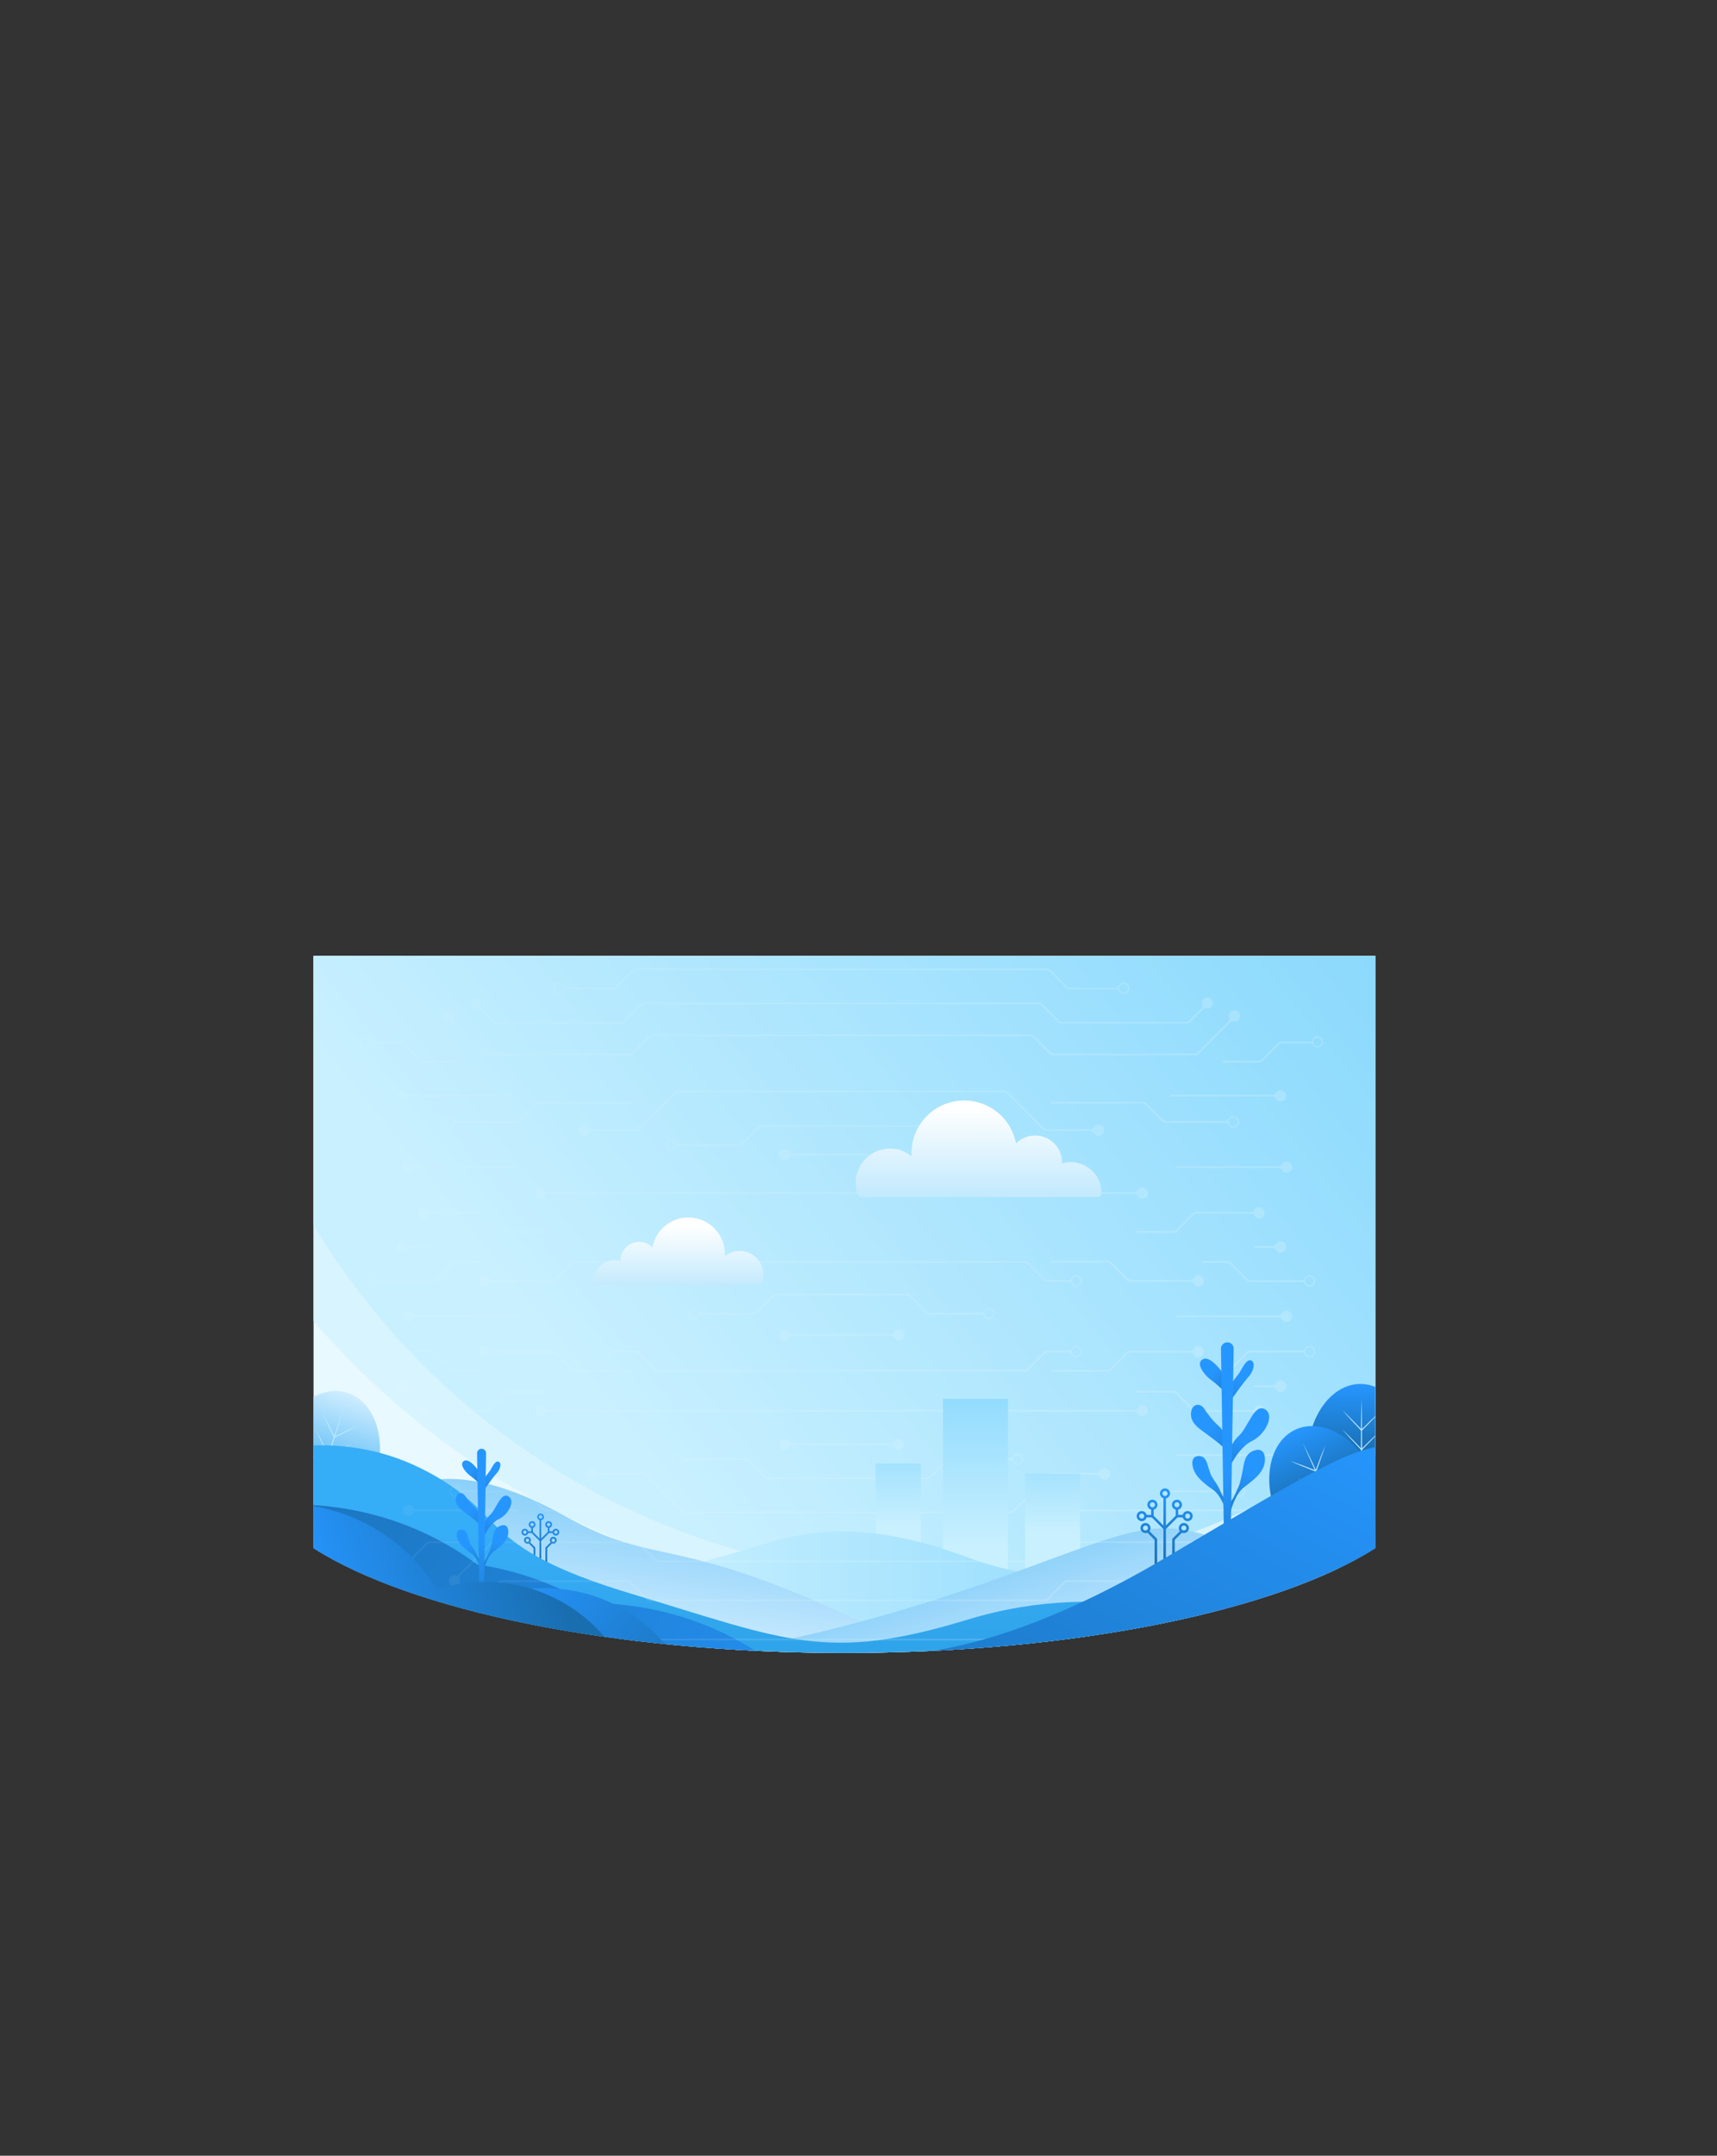 <svg xmlns="http://www.w3.org/2000/svg" xmlns:xlink="http://www.w3.org/1999/xlink" viewBox="0 0 3105.03 3896.93"><rect x="0" y="0" width="3105.03" height="3896.93" fill="#333333" stroke="none"/><defs><style>.cls-1{fill:none;}.cls-2{fill:#e8f9ff;}.cls-3{clip-path:url(#clip-path);}.cls-4{fill:url(#linear-gradient);}.cls-5{fill:#bce9fe;}.cls-6{fill:#d8f4ff;}.cls-7{fill:url(#linear-gradient-2);}.cls-8{fill:url(#linear-gradient-3);}.cls-9{fill:url(#linear-gradient-4);}.cls-10{fill:url(#linear-gradient-5);}.cls-11{fill:url(#linear-gradient-6);}.cls-12{fill:url(#linear-gradient-7);}.cls-13{fill:url(#linear-gradient-8);}.cls-14{fill:url(#linear-gradient-9);}.cls-15{fill:url(#linear-gradient-10);}.cls-16{fill:url(#linear-gradient-11);}.cls-17{fill:url(#linear-gradient-12);}.cls-18{fill:url(#linear-gradient-13);}.cls-19{fill:url(#linear-gradient-14);}.cls-20{fill:url(#linear-gradient-15);}.cls-21{fill:url(#linear-gradient-16);}.cls-22{fill:url(#linear-gradient-17);}.cls-23{fill:url(#linear-gradient-18);}.cls-24{fill:url(#linear-gradient-19);}.cls-25{fill:url(#linear-gradient-20);}.cls-26{fill:url(#linear-gradient-21);}.cls-27{fill:url(#linear-gradient-22);}.cls-28{fill:url(#linear-gradient-23);}.cls-29{fill:url(#linear-gradient-24);}.cls-30{fill:url(#linear-gradient-25);}.cls-31{fill:url(#linear-gradient-26);}.cls-32{fill:url(#linear-gradient-27);}.cls-33{fill:url(#linear-gradient-28);}.cls-34{fill:url(#linear-gradient-29);}.cls-35{fill:url(#linear-gradient-30);}.cls-36{fill:url(#linear-gradient-31);}.cls-37{fill:url(#linear-gradient-32);}.cls-38{fill:url(#linear-gradient-33);}.cls-39{fill:url(#linear-gradient-34);}.cls-40{fill:url(#linear-gradient-35);}.cls-41{fill:url(#linear-gradient-36);}.cls-42{fill:url(#linear-gradient-37);}.cls-43{fill:url(#linear-gradient-38);}.cls-44{fill:url(#linear-gradient-39);}.cls-45{fill:url(#linear-gradient-40);}.cls-46{fill:url(#linear-gradient-41);}.cls-47{fill:url(#linear-gradient-42);}.cls-48{fill:url(#linear-gradient-43);}.cls-49{fill:url(#linear-gradient-44);}.cls-50{fill:url(#linear-gradient-45);}.cls-51{fill:url(#linear-gradient-46);}.cls-52{fill:url(#linear-gradient-47);}.cls-53{fill:url(#linear-gradient-48);}.cls-54{fill:url(#linear-gradient-49);}.cls-55{fill:url(#linear-gradient-50);}.cls-56{fill:url(#linear-gradient-51);}.cls-57{fill:url(#linear-gradient-52);}.cls-58{fill:url(#linear-gradient-53);}.cls-59{fill:url(#linear-gradient-54);}.cls-60{fill:url(#linear-gradient-55);}.cls-61{fill:url(#linear-gradient-56);}.cls-62{fill:url(#linear-gradient-57);}.cls-63{fill:url(#linear-gradient-58);}.cls-64{fill:url(#linear-gradient-59);}.cls-65{fill:url(#linear-gradient-60);}.cls-66{fill:url(#linear-gradient-61);}.cls-67{fill:url(#linear-gradient-62);}.cls-68{fill:url(#linear-gradient-63);}.cls-69{fill:url(#linear-gradient-64);}.cls-70{fill:url(#linear-gradient-65);}.cls-71{fill:url(#linear-gradient-66);}.cls-72{fill:url(#linear-gradient-67);}.cls-73{fill:url(#linear-gradient-68);}.cls-74{fill:url(#linear-gradient-69);}.cls-75{fill:url(#linear-gradient-70);}.cls-76{fill:url(#linear-gradient-71);}.cls-77{fill:url(#linear-gradient-72);}.cls-78{fill:url(#linear-gradient-73);}.cls-79{fill:url(#linear-gradient-74);}.cls-80{fill:url(#linear-gradient-75);}.cls-81{fill:url(#linear-gradient-76);}.cls-82{fill:url(#linear-gradient-77);}.cls-83{fill:url(#linear-gradient-78);}.cls-84{fill:url(#linear-gradient-79);}.cls-85{fill:url(#linear-gradient-80);}.cls-86{fill:url(#linear-gradient-81);}.cls-87{fill:url(#linear-gradient-82);}.cls-88{fill:url(#linear-gradient-83);}.cls-89{fill:url(#linear-gradient-84);}.cls-90{fill:url(#linear-gradient-85);}.cls-91{fill:url(#linear-gradient-86);}.cls-92{fill:url(#linear-gradient-87);}.cls-93{fill:url(#linear-gradient-88);}.cls-94{fill:url(#linear-gradient-89);}.cls-95{fill:url(#linear-gradient-90);}.cls-96{fill:url(#linear-gradient-91);}.cls-97{fill:url(#linear-gradient-92);}.cls-98{fill:url(#linear-gradient-93);}.cls-99{fill:url(#linear-gradient-94);}.cls-100{fill:url(#linear-gradient-95);}.cls-101{fill:url(#linear-gradient-96);}.cls-102{fill:url(#linear-gradient-97);}.cls-103{fill:url(#linear-gradient-98);}.cls-104{fill:url(#linear-gradient-99);}.cls-105{fill:url(#linear-gradient-100);}.cls-106{fill:url(#linear-gradient-101);}.cls-107{fill:url(#linear-gradient-102);}.cls-108{fill:url(#linear-gradient-103);}.cls-109{fill:url(#linear-gradient-104);}.cls-110{fill:url(#linear-gradient-105);}.cls-111{fill:url(#linear-gradient-106);}.cls-112{fill:url(#linear-gradient-107);}.cls-113{fill:url(#linear-gradient-108);}.cls-114{fill:url(#linear-gradient-109);}.cls-115{fill:url(#linear-gradient-110);}.cls-116{fill:url(#linear-gradient-111);}.cls-117{fill:url(#linear-gradient-112);}.cls-118{fill:url(#linear-gradient-113);}.cls-119{fill:url(#linear-gradient-114);}</style><clipPath id="clip-path" transform="translate(567.03 1728)"><path class="cls-1" d="M1920,0V1070.65C1744.11,1182.91,1380.29,1260,960,1260S175.89,1182.91,0,1070.65V0Z"/></clipPath><linearGradient id="linear-gradient" x1="252.61" y1="51.45" x2="252.61" y2="176.52" gradientTransform="translate(205.09 665.21) rotate(90)" gradientUnits="userSpaceOnUse"><stop offset="0" stop-color="#cfedff"/><stop offset="1" stop-color="#6ac2f7"/></linearGradient><linearGradient id="linear-gradient-2" x1="824.29" y1="2241.03" x2="2140.76" y2="1174.67" gradientUnits="userSpaceOnUse"><stop offset="0" stop-color="#c9f0ff"/><stop offset="1" stop-color="#88d8fd"/></linearGradient><linearGradient id="linear-gradient-3" x1="1764.03" y1="2805.86" x2="1764.03" y2="2473.86" xlink:href="#linear-gradient-2"/><linearGradient id="linear-gradient-4" x1="1624.53" y1="2775.17" x2="1624.53" y2="2550.72" xlink:href="#linear-gradient-2"/><linearGradient id="linear-gradient-5" x1="1903.53" y1="2776.31" x2="1903.53" y2="2568.01" xlink:href="#linear-gradient-2"/><linearGradient id="linear-gradient-6" x1="590.3" y1="1172.79" x2="1638" y2="1172.79" xlink:href="#linear-gradient-2"/><linearGradient id="linear-gradient-7" x1="598.39" y1="1243.72" x2="651.74" y2="886.17" gradientTransform="matrix(1, 0, 0, 1, 0, 0)" xlink:href="#linear-gradient"/><linearGradient id="linear-gradient-8" x1="410.17" y1="1007.77" x2="410.17" y2="1103.46" gradientUnits="userSpaceOnUse"><stop offset="0" stop-color="#2696ff"/><stop offset="1" stop-color="#196eb0"/></linearGradient><linearGradient id="linear-gradient-9" x1="425.79" y1="1007.77" x2="425.79" y2="1103.46" xlink:href="#linear-gradient-8"/><linearGradient id="linear-gradient-10" x1="417.89" y1="1007.77" x2="417.89" y2="1103.46" xlink:href="#linear-gradient-8"/><linearGradient id="linear-gradient-11" x1="410.55" y1="1007.77" x2="410.55" y2="1103.46" xlink:href="#linear-gradient-8"/><linearGradient id="linear-gradient-12" x1="433.56" y1="1007.77" x2="433.56" y2="1103.46" xlink:href="#linear-gradient-8"/><linearGradient id="linear-gradient-13" x1="438.16" y1="1007.77" x2="438.16" y2="1103.46" xlink:href="#linear-gradient-8"/><linearGradient id="linear-gradient-14" x1="425.12" y1="1007.77" x2="425.12" y2="1103.46" xlink:href="#linear-gradient-8"/><linearGradient id="linear-gradient-15" x1="429.34" y1="1007.77" x2="429.34" y2="1103.46" xlink:href="#linear-gradient-8"/><linearGradient id="linear-gradient-16" x1="394.54" y1="1007.77" x2="394.54" y2="1103.46" xlink:href="#linear-gradient-8"/><linearGradient id="linear-gradient-17" x1="402.45" y1="1007.77" x2="402.45" y2="1103.46" xlink:href="#linear-gradient-8"/><linearGradient id="linear-gradient-18" x1="386.78" y1="1007.77" x2="386.78" y2="1103.46" xlink:href="#linear-gradient-8"/><linearGradient id="linear-gradient-19" x1="382.18" y1="1007.77" x2="382.18" y2="1103.46" xlink:href="#linear-gradient-8"/><linearGradient id="linear-gradient-20" x1="395.21" y1="1007.77" x2="395.21" y2="1103.46" xlink:href="#linear-gradient-8"/><linearGradient id="linear-gradient-21" x1="391" y1="1007.77" x2="391" y2="1103.46" xlink:href="#linear-gradient-8"/><linearGradient id="linear-gradient-22" x1="1262.35" y1="1344.05" x2="1157.76" y2="989.36" gradientTransform="matrix(1, 0, 0, 1, 0, 0)" xlink:href="#linear-gradient"/><linearGradient id="linear-gradient-23" x1="938.09" y1="1039.59" x2="938.09" y2="2338.41" gradientUnits="userSpaceOnUse"><stop offset="0" stop-color="#36adf7"/><stop offset="1" stop-color="#0d76a5"/></linearGradient><linearGradient id="linear-gradient-24" x1="904.77" y1="1891.42" x2="-445.8" y2="1213.86" gradientTransform="matrix(1.06, 0.09, -0.1, 1, 88.19, -18.34)" xlink:href="#linear-gradient-8"/><linearGradient id="linear-gradient-25" x1="113.36" y1="284.11" x2="1896.61" y2="284.11" gradientUnits="userSpaceOnUse"><stop offset="0" stop-color="#fff" stop-opacity="0.05"/><stop offset="1" stop-color="#fff" stop-opacity="0.2"/></linearGradient><linearGradient id="linear-gradient-26" x1="113.53" y1="574.56" x2="1896.43" y2="574.56" xlink:href="#linear-gradient-25"/><linearGradient id="linear-gradient-27" x1="119.72" y1="287.14" x2="1896.29" y2="287.14" xlink:href="#linear-gradient-25"/><linearGradient id="linear-gradient-28" x1="114.24" y1="329.06" x2="1895.63" y2="329.06" xlink:href="#linear-gradient-25"/><linearGradient id="linear-gradient-29" x1="121.32" y1="574.39" x2="1895.54" y2="574.39" xlink:href="#linear-gradient-25"/><linearGradient id="linear-gradient-30" x1="124.21" y1="477.55" x2="1896.1" y2="477.55" xlink:href="#linear-gradient-25"/><linearGradient id="linear-gradient-31" x1="126.18" y1="252.78" x2="1896.28" y2="252.78" xlink:href="#linear-gradient-25"/><linearGradient id="linear-gradient-32" x1="126.94" y1="574.66" x2="1896.77" y2="574.66" xlink:href="#linear-gradient-25"/><linearGradient id="linear-gradient-33" x1="129.21" y1="169.1" x2="1896.82" y2="169.1" xlink:href="#linear-gradient-25"/><linearGradient id="linear-gradient-34" x1="118.98" y1="358.83" x2="1890.32" y2="358.83" xlink:href="#linear-gradient-25"/><linearGradient id="linear-gradient-35" x1="118.98" y1="685.1" x2="1890.32" y2="685.1" xlink:href="#linear-gradient-25"/><linearGradient id="linear-gradient-36" x1="165.24" y1="526.03" x2="1893" y2="526.03" xlink:href="#linear-gradient-25"/><linearGradient id="linear-gradient-37" x1="123.74" y1="1098.84" x2="1908.29" y2="1098.84" xlink:href="#linear-gradient-25"/><linearGradient id="linear-gradient-38" x1="123.84" y1="1152.25" x2="1908.18" y2="1152.25" xlink:href="#linear-gradient-25"/><linearGradient id="linear-gradient-39" x1="124.2" y1="1214.38" x2="1907.77" y2="1214.38" xlink:href="#linear-gradient-25"/><linearGradient id="linear-gradient-40" x1="113.11" y1="822.31" x2="1896.9" y2="822.31" xlink:href="#linear-gradient-25"/><linearGradient id="linear-gradient-41" x1="130.71" y1="980.85" x2="1907.28" y2="980.85" xlink:href="#linear-gradient-25"/><linearGradient id="linear-gradient-42" x1="121.32" y1="728.57" x2="1895.54" y2="728.57" xlink:href="#linear-gradient-25"/><linearGradient id="linear-gradient-43" x1="124.21" y1="809.43" x2="1896.09" y2="809.43" xlink:href="#linear-gradient-25"/><linearGradient id="linear-gradient-44" x1="137.17" y1="1002.22" x2="1907.27" y2="1002.22" xlink:href="#linear-gradient-25"/><linearGradient id="linear-gradient-45" x1="126.94" y1="728.29" x2="1896.76" y2="728.29" xlink:href="#linear-gradient-25"/><linearGradient id="linear-gradient-46" x1="140.2" y1="1081.91" x2="1907.8" y2="1081.91" xlink:href="#linear-gradient-25"/><linearGradient id="linear-gradient-47" x1="165.23" y1="777.93" x2="1892.99" y2="777.93" xlink:href="#linear-gradient-25"/><linearGradient id="linear-gradient-48" x1="112.75" y1="139.18" x2="1897.3" y2="139.18" xlink:href="#linear-gradient-25"/><linearGradient id="linear-gradient-49" x1="112.85" y1="98.76" x2="1897.19" y2="98.76" xlink:href="#linear-gradient-25"/><linearGradient id="linear-gradient-50" x1="113.21" y1="45.62" x2="1896.79" y2="45.62" xlink:href="#linear-gradient-25"/><linearGradient id="linear-gradient-51" x1="113.11" y1="428.7" x2="1896.9" y2="428.7" xlink:href="#linear-gradient-25"/><linearGradient id="linear-gradient-52" x1="113.31" y1="287.14" x2="1889.88" y2="287.14" xlink:href="#linear-gradient-25"/><linearGradient id="linear-gradient-53" x1="113.93" y1="574.39" x2="1888.14" y2="574.39" xlink:href="#linear-gradient-25"/><linearGradient id="linear-gradient-54" x1="113.24" y1="477.55" x2="1885.11" y2="477.55" xlink:href="#linear-gradient-25"/><linearGradient id="linear-gradient-55" x1="112.95" y1="252.78" x2="1883.06" y2="252.78" xlink:href="#linear-gradient-25"/><linearGradient id="linear-gradient-56" x1="112.45" y1="574.66" x2="1882.27" y2="574.66" xlink:href="#linear-gradient-25"/><linearGradient id="linear-gradient-57" x1="114.62" y1="633.65" x2="1895.2" y2="633.65" xlink:href="#linear-gradient-25"/><linearGradient id="linear-gradient-58" x1="112.27" y1="169.1" x2="1879.89" y2="169.1" xlink:href="#linear-gradient-25"/><linearGradient id="linear-gradient-59" x1="113.84" y1="526.03" x2="1841.57" y2="526.03" xlink:href="#linear-gradient-25"/><linearGradient id="linear-gradient-60" x1="124.35" y1="966.9" x2="1907.6" y2="966.9" xlink:href="#linear-gradient-25"/><linearGradient id="linear-gradient-61" x1="113.53" y1="728.4" x2="1896.43" y2="728.4" xlink:href="#linear-gradient-25"/><linearGradient id="linear-gradient-62" x1="124.3" y1="980.85" x2="1900.87" y2="980.85" xlink:href="#linear-gradient-25"/><linearGradient id="linear-gradient-63" x1="125.23" y1="922.95" x2="1906.62" y2="922.95" xlink:href="#linear-gradient-25"/><linearGradient id="linear-gradient-64" x1="113.93" y1="728.57" x2="1888.14" y2="728.57" xlink:href="#linear-gradient-25"/><linearGradient id="linear-gradient-65" x1="113.24" y1="809.43" x2="1885.11" y2="809.43" xlink:href="#linear-gradient-25"/><linearGradient id="linear-gradient-66" x1="123.94" y1="1002.22" x2="1894.05" y2="1002.22" xlink:href="#linear-gradient-25"/><linearGradient id="linear-gradient-67" x1="137.17" y1="902.32" x2="1907.27" y2="902.32" xlink:href="#linear-gradient-25"/><linearGradient id="linear-gradient-68" x1="123.94" y1="902.32" x2="1894.05" y2="902.32" xlink:href="#linear-gradient-25"/><linearGradient id="linear-gradient-69" x1="137.17" y1="651.56" x2="1907.27" y2="651.56" xlink:href="#linear-gradient-25"/><linearGradient id="linear-gradient-70" x1="123.94" y1="651.56" x2="1894.05" y2="651.56" xlink:href="#linear-gradient-25"/><linearGradient id="linear-gradient-71" x1="137.17" y1="381.83" x2="1907.27" y2="381.83" xlink:href="#linear-gradient-25"/><linearGradient id="linear-gradient-72" x1="123.94" y1="381.83" x2="1894.05" y2="381.83" xlink:href="#linear-gradient-25"/><linearGradient id="linear-gradient-73" x1="112.45" y1="728.29" x2="1882.28" y2="728.29" xlink:href="#linear-gradient-25"/><linearGradient id="linear-gradient-74" x1="123.27" y1="1081.91" x2="1890.88" y2="1081.91" xlink:href="#linear-gradient-25"/><linearGradient id="linear-gradient-75" x1="118.99" y1="883.19" x2="1890.31" y2="883.19" xlink:href="#linear-gradient-25"/><linearGradient id="linear-gradient-76" x1="113.85" y1="777.93" x2="1841.58" y2="777.93" xlink:href="#linear-gradient-25"/><linearGradient id="linear-gradient-77" x1="1197" y1="1071.57" x2="1197" y2="747.11" xlink:href="#linear-gradient-2"/><linearGradient id="linear-gradient-78" x1="1057.5" y1="1031.2" x2="1057.5" y2="834.5" xlink:href="#linear-gradient-2"/><linearGradient id="linear-gradient-79" x1="1336.5" y1="1042.83" x2="1336.5" y2="844.69" xlink:href="#linear-gradient-2"/><linearGradient id="linear-gradient-80" x1="1539.17" y1="962.29" x2="1539.17" y2="1104.2" xlink:href="#linear-gradient-8"/><linearGradient id="linear-gradient-81" x1="1562.34" y1="962.29" x2="1562.34" y2="1104.2" xlink:href="#linear-gradient-8"/><linearGradient id="linear-gradient-82" x1="1550.61" y1="962.29" x2="1550.61" y2="1104.2" xlink:href="#linear-gradient-8"/><linearGradient id="linear-gradient-83" x1="1539.74" y1="962.29" x2="1539.74" y2="1104.2" xlink:href="#linear-gradient-8"/><linearGradient id="linear-gradient-84" x1="1573.85" y1="962.29" x2="1573.85" y2="1104.2" xlink:href="#linear-gradient-8"/><linearGradient id="linear-gradient-85" x1="1580.68" y1="962.29" x2="1580.68" y2="1104.2" xlink:href="#linear-gradient-8"/><linearGradient id="linear-gradient-86" x1="1561.34" y1="962.29" x2="1561.34" y2="1104.2" xlink:href="#linear-gradient-8"/><linearGradient id="linear-gradient-87" x1="1567.6" y1="962.29" x2="1567.6" y2="1104.2" xlink:href="#linear-gradient-8"/><linearGradient id="linear-gradient-88" x1="1516" y1="962.29" x2="1516" y2="1104.2" xlink:href="#linear-gradient-8"/><linearGradient id="linear-gradient-89" x1="1527.73" y1="962.29" x2="1527.73" y2="1104.2" xlink:href="#linear-gradient-8"/><linearGradient id="linear-gradient-90" x1="1504.49" y1="962.29" x2="1504.49" y2="1104.2" xlink:href="#linear-gradient-8"/><linearGradient id="linear-gradient-91" x1="1497.66" y1="962.29" x2="1497.66" y2="1104.2" xlink:href="#linear-gradient-8"/><linearGradient id="linear-gradient-92" x1="1516.99" y1="962.29" x2="1516.99" y2="1104.2" xlink:href="#linear-gradient-8"/><linearGradient id="linear-gradient-93" x1="1510.74" y1="962.29" x2="1510.74" y2="1104.2" xlink:href="#linear-gradient-8"/><linearGradient id="linear-gradient-94" x1="1684.47" y1="878.14" x2="1623.65" y2="964.45" xlink:href="#linear-gradient-8"/><linearGradient id="linear-gradient-95" x1="1620.97" y1="850.69" x2="1729.65" y2="955.99" xlink:href="#linear-gradient-8"/><linearGradient id="linear-gradient-96" x1="1618.65" y1="943.25" x2="1687.8" y2="1036.79" xlink:href="#linear-gradient-8"/><linearGradient id="linear-gradient-97" x1="1692.82" y1="935.31" x2="1643.37" y2="1042.38" xlink:href="#linear-gradient-8"/><linearGradient id="linear-gradient-98" x1="1677.94" y1="763.79" x2="1591.17" y2="850.56" xlink:href="#linear-gradient-8"/><linearGradient id="linear-gradient-99" x1="1625.63" y1="751.46" x2="1685.72" y2="807.86" xlink:href="#linear-gradient-8"/><linearGradient id="linear-gradient-100" x1="1652.44" y1="931.41" x2="1652.44" y2="1239.3" xlink:href="#linear-gradient-8"/><linearGradient id="linear-gradient-101" x1="326.65" y1="1018.63" x2="283.41" y2="1079.99" xlink:href="#linear-gradient-8"/><linearGradient id="linear-gradient-102" x1="281.5" y1="999.11" x2="358.77" y2="1073.98" xlink:href="#linear-gradient-8"/><linearGradient id="linear-gradient-103" x1="279.85" y1="1064.92" x2="329.02" y2="1131.42" xlink:href="#linear-gradient-8"/><linearGradient id="linear-gradient-104" x1="332.58" y1="1059.27" x2="297.43" y2="1135.39" xlink:href="#linear-gradient-8"/><linearGradient id="linear-gradient-105" x1="322" y1="937.33" x2="260.32" y2="999.02" xlink:href="#linear-gradient-8"/><linearGradient id="linear-gradient-106" x1="284.81" y1="928.56" x2="327.54" y2="968.66" xlink:href="#linear-gradient-8"/><linearGradient id="linear-gradient-107" x1="303.88" y1="1056.5" x2="303.88" y2="1275.39" xlink:href="#linear-gradient-8"/><linearGradient id="linear-gradient-108" x1="2460.17" y1="2502.46" x2="2460.17" y2="2627.54" xlink:href="#linear-gradient-8"/><linearGradient id="linear-gradient-109" x1="1834.34" y1="848.47" x2="1834.34" y2="973.55" gradientTransform="translate(-2.2 -4.01)" xlink:href="#linear-gradient-8"/><linearGradient id="linear-gradient-110" x1="1794.75" y1="765.7" x2="1226.33" y2="1797.95" xlink:href="#linear-gradient-8"/><linearGradient id="linear-gradient-111" x1="790.14" y1="3001.36" x2="1144.07" y2="3278.75" xlink:href="#linear-gradient-8"/><linearGradient id="linear-gradient-112" x1="54.48" y1="1362.58" x2="480.41" y2="1259.51" gradientTransform="translate(-127.29 16.18) rotate(-5.47)" xlink:href="#linear-gradient-8"/><linearGradient id="linear-gradient-113" x1="1202.75" y1="428.58" x2="1202.75" y2="274.7" gradientUnits="userSpaceOnUse"><stop offset="0" stop-color="#c4eafd"/><stop offset="1" stop-color="#fff"/></linearGradient><linearGradient id="linear-gradient-114" x1="659.75" y1="594.21" x2="659.75" y2="487.66" gradientTransform="matrix(-1, 0, 0, 1, 1319.5, 0)" xlink:href="#linear-gradient-113"/></defs><g id="Layer_2" data-name="Layer 2"><g id="Layer_2-2" data-name="Layer 2"><path class="cls-2" d="M1920,0V1070.65C1744.11,1182.91,1380.29,1260,960,1260S175.89,1182.91,0,1070.65V0Z" transform="translate(567.03 1728)"/><g class="cls-3"><ellipse class="cls-4" cx="19.8" cy="917.82" rx="134.5" ry="96" transform="translate(-291.31 2378.16) rotate(-71.81)"/><path class="cls-5" d="M55.26,816.31c-1.9,6.48-3.91,12.93-5.86,19.39L43.34,855c-4.06,12.87-8.28,25.69-12.42,38.55-4.29,12.8-8.49,25.63-12.86,38.4l-6.58,19.15C9.21,957.49,7,963.88,4.69,970.22c1.89-6.49,3.91-12.93,5.86-19.39L16.6,931.5C20.66,918.63,24.89,905.8,29,893c4.3-12.8,8.5-25.63,12.87-38.4l6.58-19.15C50.74,829,52.93,822.65,55.26,816.31Z" transform="translate(567.03 1728)"/><path class="cls-5" d="M15.76,824.39c2,3.71,3.93,7.48,5.9,11.22s3.84,7.53,5.72,11.31c3.77,7.55,7.45,15.16,11.1,22.77l-1.35-.46c7.33-3.68,14.68-7.34,22.07-10.9,3.69-1.8,7.41-3.55,11.12-5.3s7.44-3.47,11.21-5.12c-3.57,2.05-7.18,4-10.77,6s-7.23,3.9-10.86,5.81C52.65,863.55,45.34,867.29,38,871l-.92.47-.43-.93c-3.63-7.62-7.23-15.27-10.72-23-1.76-3.84-3.48-7.69-5.19-11.56S17.37,828.3,15.76,824.39Z" transform="translate(567.03 1728)"/><path class="cls-5" d="M4.84,857.64c2,3.71,3.93,7.48,5.9,11.22s3.83,7.53,5.71,11.31c3.78,7.55,7.46,15.16,11.1,22.78l-1.35-.47c7.34-3.68,14.68-7.34,22.08-10.9q5.53-2.69,11.12-5.3c3.73-1.7,7.44-3.47,11.2-5.12-3.56,2.05-7.18,4-10.77,6S52.61,891.05,49,893c-7.26,3.84-14.56,7.59-21.88,11.31l-.91.46-.44-.93c-3.62-7.62-7.22-15.27-10.71-23-1.76-3.84-3.48-7.69-5.19-11.55S6.45,861.55,4.84,857.64Z" transform="translate(567.03 1728)"/><path class="cls-5" d="M-6.09,890.89c2,3.71,3.93,7.48,5.9,11.22s3.84,7.53,5.72,11.31C9.31,921,13,928.58,16.63,936.2l-1.35-.46c7.33-3.69,14.68-7.35,22.07-10.91q5.55-2.69,11.12-5.3c3.74-1.7,7.44-3.47,11.21-5.12-3.56,2.05-7.18,4-10.77,6s-7.23,3.9-10.86,5.81c-7.25,3.84-14.56,7.59-21.87,11.31l-.91.46-.44-.92q-5.45-11.44-10.72-23-2.63-5.76-5.19-11.56C-2.75,898.65-4.48,894.8-6.09,890.89Z" transform="translate(567.03 1728)"/><circle class="cls-6" cx="1660.53" cy="1444.5" r="1444.5"/><circle class="cls-7" cx="1696.53" cy="1534.5" r="1318.5"/><rect class="cls-8" x="1705.53" y="2529" width="117" height="315"/><rect class="cls-9" x="1584.03" y="2646" width="81" height="162"/><rect class="cls-10" x="1854.03" y="2664" width="99" height="180"/><path class="cls-11" d="M621,1116s81-18,198-54,225-27,369,27,450,63,450,63-558,216-810,135S558,1143,621,1116Z" transform="translate(567.03 1728)"/><path class="cls-12" d="M193.7,954s83-41.11,258.58,57.32,187.93,26.94,549.26,197.26S-36.13,1240.44,193.7,954Z" transform="translate(567.03 1728)"/><path class="cls-13" d="M410.17,1101.94a1.53,1.53,0,0,1-1.53-1.53v-81.29a1.53,1.53,0,1,1,3.06,0v81.29A1.53,1.53,0,0,1,410.17,1101.94Z" transform="translate(567.03 1728)"/><path class="cls-14" d="M420.91,1101.94a1.54,1.54,0,0,1-1.54-1.53v-30.93l10.23-10.23a1.53,1.53,0,0,1,2.17,2.17l-9.33,9.33v29.66A1.54,1.54,0,0,1,420.91,1101.94Z" transform="translate(567.03 1728)"/><path class="cls-15" d="M410.55,1058a1.54,1.54,0,0,1-1.08-2.62l14.66-14.67a1.53,1.53,0,1,1,2.17,2.17l-14.66,14.67A1.55,1.55,0,0,1,410.55,1058Z" transform="translate(567.03 1728)"/><path class="cls-16" d="M410.55,1020.27a6.14,6.14,0,1,1,6.14-6.14A6.14,6.14,0,0,1,410.55,1020.27Zm0-9.2a3.07,3.07,0,1,0,3.07,3.06A3.06,3.06,0,0,0,410.55,1011.07Z" transform="translate(567.03 1728)"/><path class="cls-17" d="M433.56,1062.45a6.14,6.14,0,1,1,6.13-6.14A6.15,6.15,0,0,1,433.56,1062.45Zm0-9.21a3.07,3.07,0,1,0,3.07,3.07A3.08,3.08,0,0,0,433.56,1053.24Z" transform="translate(567.03 1728)"/><path class="cls-18" d="M438.16,1047.88a6.14,6.14,0,1,1,6.13-6.14A6.15,6.15,0,0,1,438.16,1047.88Zm0-9.21a3.07,3.07,0,1,0,3.07,3.07A3.08,3.08,0,0,0,438.16,1038.67Z" transform="translate(567.03 1728)"/><path class="cls-19" d="M425.12,1034.07a6.14,6.14,0,1,1,6.14-6.13A6.14,6.14,0,0,1,425.12,1034.07Zm0-9.2a3.07,3.07,0,1,0,3.07,3.07A3.07,3.07,0,0,0,425.12,1024.87Z" transform="translate(567.03 1728)"/><path class="cls-20" d="M433.56,1043.28h-10v-10.5a1.54,1.54,0,0,1,3.07,0v7.43h6.9a1.54,1.54,0,0,1,0,3.07Z" transform="translate(567.03 1728)"/><path class="cls-21" d="M399.43,1101.94a1.54,1.54,0,0,1-1.53-1.53v-29.66l-9.33-9.33a1.53,1.53,0,1,1,2.17-2.17L401,1069.48v30.93A1.54,1.54,0,0,1,399.43,1101.94Z" transform="translate(567.03 1728)"/><path class="cls-22" d="M409.79,1058a1.53,1.53,0,0,1-1.09-.45L394,1042.92a1.55,1.55,0,0,1,0-2.17,1.53,1.53,0,0,1,2.17,0l14.67,14.67a1.54,1.54,0,0,1-1.08,2.62Z" transform="translate(567.03 1728)"/><path class="cls-23" d="M386.78,1062.45a6.14,6.14,0,1,1,6.13-6.14A6.15,6.15,0,0,1,386.78,1062.45Zm0-9.21a3.07,3.07,0,1,0,3.07,3.07A3.08,3.08,0,0,0,386.78,1053.24Z" transform="translate(567.03 1728)"/><path class="cls-24" d="M382.18,1047.88a6.14,6.14,0,1,1,6.13-6.14A6.15,6.15,0,0,1,382.18,1047.88Zm0-9.21a3.07,3.07,0,1,0,3.07,3.07A3.08,3.08,0,0,0,382.18,1038.67Z" transform="translate(567.03 1728)"/><path class="cls-25" d="M395.21,1034.07a6.14,6.14,0,1,1,6.14-6.13A6.14,6.14,0,0,1,395.21,1034.07Zm0-9.2a3.07,3.07,0,1,0,3.07,3.07A3.07,3.07,0,0,0,395.21,1024.87Z" transform="translate(567.03 1728)"/><path class="cls-26" d="M396.75,1043.28h-10a1.54,1.54,0,0,1,0-3.07h6.9v-7.43a1.54,1.54,0,0,1,3.07,0Z" transform="translate(567.03 1728)"/><path class="cls-27" d="M795.51,1247.85s188.32-31.4,429.37-118,285.4-114.7,394.21-81.23,12.57,152.75-103.56,191.47S609.93,1396.23,795.51,1247.85Z" transform="translate(567.03 1728)"/><path class="cls-28" d="M-108.88,904S38,847.9,196.35,927.5,288.84,1067,573.11,1152.61s354.47,124.94,610.46,47,468.32,4.2,682.37,50.4,111.75,113.42,111.75,113.42L-125.94,1263.6Z" transform="translate(567.03 1728)"/><path class="cls-29" d="M507,1170q-6-.07-12.05,0a551.25,551.25,0,0,0-199-69.75C206.92,1033.75,94.6,993.44-27.89,991.8c-294.06-3.93-535.41,216.5-539.1,492.34-3.36,251.69,192.3,462.53,450,500.52a570.6,570.6,0,0,0,75.8,6,567.41,567.41,0,0,0,124.09-11.94,526.31,526.31,0,0,0,136.06,114.3c79.81,46.85,173.84,74.46,274.79,75.8,294.05,3.93,535.41-216.49,539.09-492.34S801.09,1173.89,507,1170Z" transform="translate(567.03 1728)"/><path class="cls-30" d="M1419.49,325a8.74,8.74,0,0,1-7.89-4.38c-2.12-3.88-5-4.2-8.31-4.2h-.22q-16.08,0-32.17,0c-14.43,0-29.36,0-44,.09h-.11A11.18,11.18,0,0,1,1318,313c-10.43-10.54-21.09-21.19-31.39-31.49-10.14-10.14-20.63-20.62-30.89-31a12.51,12.51,0,0,0-9.81-4c-46.41,0-94.52.07-143,.07q-68.52,0-137-.06h-.23l-.2.1a3.35,3.35,0,0,1-1.42.23,19.91,19.91,0,0,1-2.12-.17c-.6-.07-1.17-.14-1.69-.16H949.09c-.56,0-1.13.09-1.73.16a20.12,20.12,0,0,1-2.12.17,3.35,3.35,0,0,1-1.42-.23l-.2-.1h-.23q-68.52.06-137,.06c-48.49,0-96.59,0-143-.07a12.67,12.67,0,0,0-9.83,4c-10.27,10.36-20.75,20.85-30.9,31-10.3,10.3-20.95,20.95-31.38,31.48a11.2,11.2,0,0,1-8.78,3.59h-.11c-14.68-.08-29.61-.09-44-.09q-16.08,0-32.17,0h-.22c-3.29,0-6.19.32-8.31,4.2a8.75,8.75,0,0,1-7.89,4.38,10.61,10.61,0,0,1-3.25-.51,10,10,0,0,1-7-9.69,9.69,9.69,0,0,1,6.73-9.47,9.84,9.84,0,0,1,3.55-.66,9,9,0,0,1,8,4.58c2.11,3.8,4.94,4.11,7.9,4.11h.12q18.56-.06,37.11-.07c13.71,0,26.15,0,38,.1H581a12.06,12.06,0,0,0,9.25-4c9.49-9.57,19.19-19.26,28.56-28.63,11.07-11.07,22.52-22.51,33.72-33.83a11.27,11.27,0,0,1,8.84-3.61c31.47.07,62.45.08,88.61.08H855.6c27.69,0,57.48,0,87.72,0h.23l.21-.1a3.18,3.18,0,0,1,1.35-.23,17.86,17.86,0,0,1,2.11.18c.51.07,1,.13,1.45.16h11.82c.52,0,1-.09,1.52-.16a17.68,17.68,0,0,1,2.11-.18,3.18,3.18,0,0,1,1.35.23l.21.1h.23c30.24,0,60,0,87.72,0h105.59c26.16,0,57.14,0,88.57-.08a11.27,11.27,0,0,1,8.87,3.61c11.2,11.31,22.64,22.75,33.7,33.8,9.38,9.38,19.09,19.08,28.59,28.66a12,12,0,0,0,9.25,4h.11c11.89-.07,24.33-.1,38-.1q18.56,0,37.11.07h.12c3,0,5.79-.31,7.9-4.11a9,9,0,0,1,8-4.58,9.84,9.84,0,0,1,3.55.66,9.69,9.69,0,0,1,6.73,9.47,10,10,0,0,1-7,9.69A10.5,10.5,0,0,1,1419.49,325Z" transform="translate(567.03 1728)"/><path class="cls-31" d="M1379,597.77a9.45,9.45,0,0,1-8.19-4.93c-1.75-2.89-3.85-3.47-6.68-3.47h-5l-9.44,0-9.44,0c-4.51,0-8.23,0-11.72.08h-.27a10.57,10.57,0,0,1-8.19-3.52c-3.79-3.89-7.71-7.78-11.5-11.54-4.82-4.8-9.81-9.76-14.59-14.74a14.72,14.72,0,0,0-11.58-5c-57.88.09-115.08.11-183.18.11H965.22l-.12,0a4.21,4.21,0,0,1-1.09.11c-.5,0-1,0-1.57-.09l-.64,0-7.18,0-7.13,0-.7,0c-.53,0-1.07.09-1.58.09a4.12,4.12,0,0,1-1.08-.11l-.12,0H810.07c-68.1,0-125.31,0-183.15-.11a14.74,14.74,0,0,0-11.61,5c-4.78,5-9.77,9.94-14.59,14.74-3.79,3.76-7.71,7.65-11.5,11.54a10.57,10.57,0,0,1-8.19,3.52h-.27c-3.49-.06-7.21-.08-11.72-.08l-9.45,0c-3.14,0-6.29,0-9.43,0h-5c-2.83,0-4.93.58-6.68,3.47a9.45,9.45,0,0,1-8.2,4.93,10.69,10.69,0,0,1-3.21-.51,10,10,0,0,1,.32-19.36,10.42,10.42,0,0,1,2.89-.42c3.38,0,6.35,1.85,8.38,5.23a6.3,6.3,0,0,0,6.16,3.41H545c7.22-.06,13.64-.09,19.63-.09,5.4,0,10.41,0,15.31.08h.16a10.3,10.3,0,0,0,7.9-3.37c3.9-4,7.92-8,11.81-11.89,5-4.94,10.07-10.05,15-15.18a12.74,12.74,0,0,1,10.15-4.3c34.88.09,69.41.11,98.58.11h83.72q68.4,0,136.8,0h.11l.1,0a5.28,5.28,0,0,1,1.15-.1c.48,0,1,0,1.45.06l1,.06h13.5l1.06-.06c.48,0,1-.06,1.45-.06a5.34,5.34,0,0,1,1.15.1l.1,0h.11q68.4,0,136.8,0h83.72c29.18,0,63.7,0,98.52-.11a12.78,12.78,0,0,1,10.21,4.3c4.93,5.14,10.06,10.25,15,15.19,3.89,3.88,7.9,7.89,11.8,11.88a10.29,10.29,0,0,0,7.9,3.37h.16c4.9-.05,9.91-.08,15.3-.08,6,0,12.42,0,19.64.09h.13a6.31,6.31,0,0,0,6.17-3.41c2-3.38,5-5.23,8.38-5.23a10.42,10.42,0,0,1,2.89.42,10,10,0,0,1,.32,19.36,10.76,10.76,0,0,1-3.22.51Zm.33-18.17a8.06,8.06,0,0,0-7.93,7.75,8,8,0,0,0,7.65,8.25h.29a8,8,0,0,0,7.93-7.71,8.12,8.12,0,0,0-7.66-8.29Zm-849.61,0A8.11,8.11,0,0,0,522,587.9a8,8,0,0,0,7.93,7.71h.29a8,8,0,0,0,7.65-8.25A8.07,8.07,0,0,0,530,579.6Z" transform="translate(567.03 1728)"/><path class="cls-32" d="M1663.26,310.33a8.84,8.84,0,0,1-7.9-4.53c-2.09-3.78-4.85-4.08-8-4.08h-49.72c-16.89,0-35.09,0-53.67.17h-.21a15.2,15.2,0,0,1-12.19-5.25c-4.75-5-9.75-10-14.58-14.79-3.68-3.64-7.47-7.4-11.13-11.17A11.36,11.36,0,0,0,1497,267c-34.24.06-68.19.07-96.88.07h-60.21c-1.56,0-3.13,0-4.69,0-1.85,0-1.91-1.06-1.92-1.39a1.47,1.47,0,0,1,.3-1.13,2.52,2.52,0,0,1,1.77-.52l5.21,0h78.79l38.44,0c16.55,0,29.16,0,40.88-.1h.11a10.49,10.49,0,0,1,8.33,3.41c5.13,5.3,10.44,10.59,15.57,15.71,4.08,4.05,8.29,8.25,12.38,12.42a9.7,9.7,0,0,0,7.54,3.14q27.54-.06,55-.06,25.22,0,50.42,0c3.2,0,5.37-.62,7.13-3.78a9.16,9.16,0,0,1,8.21-4.82,10.58,10.58,0,0,1,3.23.51,10.08,10.08,0,0,1,7,9.69,9.67,9.67,0,0,1-6.72,9.46A10.06,10.06,0,0,1,1663.26,310.33Zm.28-18.17a8.13,8.13,0,0,0-7.91,7.15,7.67,7.67,0,0,0,1.69,5.79,7.77,7.77,0,0,0,5.38,2.89,7.63,7.63,0,0,0,.82,0,7.74,7.74,0,0,0,7.88-7,8,8,0,0,0-7-8.78A7.87,7.87,0,0,0,1663.54,292.16Z" transform="translate(567.03 1728)"/><path class="cls-33" d="M1262.08,352.3a9.17,9.17,0,0,1-8-4.72c-1.94-3.31-4.32-4-7.51-4-15,0-29.82.05-44.7.06-19.93,0-40.55,0-60.82.13a11.69,11.69,0,0,1-9.28-3.92c-4.56-4.74-9.29-9.45-13.87-14-4.27-4.25-8.69-8.65-13-13.06a11.93,11.93,0,0,0-9.35-3.82c-23.07.05-46.93.08-73,.08h-.13q-28.35,0-56.7,0h-.17l-.16.06a3.65,3.65,0,0,1-1.17.15c-.53,0-1.12-.06-1.68-.11-.39,0-.77-.08-1.13-.1H947.83c-.41,0-.79.06-1.18.1-.57.05-1.15.11-1.68.11a3.65,3.65,0,0,1-1.17-.15l-.16-.06h-.17q-28.35,0-56.7,0c-26.09,0-50,0-73-.08a12,12,0,0,0-9.41,3.82c-4.26,4.41-8.69,8.82-13,13.07-4.58,4.56-9.31,9.27-13.86,14a11.62,11.62,0,0,1-9.18,3.92c-20.38-.1-41-.12-60.92-.13q-22.32,0-44.63-.06h0c-3.27,0-5.64.66-7.58,4a9.18,9.18,0,0,1-8,4.71,10.19,10.19,0,0,1-3.46-.62,9.73,9.73,0,0,1-6.87-9.38,10.36,10.36,0,0,1,6.92-9.8,9.86,9.86,0,0,1,3.15-.52,9.55,9.55,0,0,1,8.34,4.76c1.88,3.21,4.19,3.87,7.07,3.87q30.19-.08,60.29-.08,22.59,0,45.2.06a10.33,10.33,0,0,0,8-3.47c4.3-4.4,8.74-8.82,13-13.09,4.92-4.91,10-10,14.94-15a9.38,9.38,0,0,1,7.43-3.07c14.35.07,28.35.08,39,.08l67.22,0,26.22,0h.15l.14-.05a4.08,4.08,0,0,1,1.1-.12c.52,0,1.09.05,1.65.1l.79.08,7.25,0,7.19,0c.33,0,.59-.05.86-.08.56-.05,1.13-.1,1.65-.1a4.08,4.08,0,0,1,1.1.12l.14.05h.15l26.22,0,67.22,0c10.6,0,24.6,0,38.87-.08a9.41,9.41,0,0,1,7.5,3.07c4.94,5.06,10,10.14,14.94,15,4.29,4.27,8.72,8.69,13,13.09a10.27,10.27,0,0,0,7.92,3.47q22.66-.06,45.24-.06,30.12,0,60.25.08c2.92,0,5.23-.66,7.11-3.87a9.53,9.53,0,0,1,8.34-4.76,9.86,9.86,0,0,1,3.15.52,10.37,10.37,0,0,1,6.92,9.8,9.73,9.73,0,0,1-6.87,9.38A10.19,10.19,0,0,1,1262.08,352.3Zm.17-18.22a7.89,7.89,0,0,0-7.81,8.06,7.67,7.67,0,0,0,7.9,7.86,8,8,0,0,0,5.7-2.38,7.74,7.74,0,0,0,2.24-5.59,8.13,8.13,0,0,0-7.93-7.95h-.1Zm-615.38,0A8.12,8.12,0,0,0,639,342a7.74,7.74,0,0,0,2.24,5.59,7.93,7.93,0,0,0,5.67,2.38,7.66,7.66,0,0,0,7.92-7.86,7.87,7.87,0,0,0-7.8-8.06Z" transform="translate(567.03 1728)"/><path class="cls-34" d="M1599.81,597.68a8.62,8.62,0,0,1-7.42-3.93c-2.78-4.32-6-4.67-9.7-4.67h-.15q-24.37.07-48.76.06c-18.07,0-36.74,0-55.12.08a11.18,11.18,0,0,1-8.9-3.64c-4.62-4.78-9.4-9.55-14-14.16-4.34-4.32-8.83-8.8-13.17-13.27a11.91,11.91,0,0,0-9.33-3.84c-14.92.06-30.14.09-46.6.09-15,0-30.87,0-48.49-.07h0c-.53,0-1.08.06-1.67.12a16.79,16.79,0,0,1-1.69.12c-1.45,0-1.9-.4-1.9-1.71a1.79,1.79,0,0,1,.37-1.31,2.4,2.4,0,0,1,1.72-.44c.5,0,1,0,1.58.09s1.06.09,1.53.09c7.23,0,14.91-.06,25-.06h24.15l12.71,0,13.23,0c8.46,0,15.32,0,21.57-.14h.27a11.41,11.41,0,0,1,9,3.93c4.55,4.71,9.27,9.41,13.84,13.95,4.17,4.14,8.48,8.43,12.64,12.72a12.49,12.49,0,0,0,9.73,4.19c16.25-.07,33.38-.11,52.43-.11q25.5,0,51,.07h0c3.27,0,6.1-.32,8.44-4.29a8.74,8.74,0,0,1,7.72-4.33,10.53,10.53,0,0,1,6.73,2.49,10.11,10.11,0,0,1,3.62,7.28,9.82,9.82,0,0,1-2.85,7.48,10.55,10.55,0,0,1-7.46,3.15Z" transform="translate(567.03 1728)"/><path class="cls-35" d="M1553.38,500.77h-.69c-3.59-.12-7.49-.17-12.26-.17-2.77,0-5.54,0-8.3,0s-5.53,0-8.29,0h-16.45q-8.67,0-17.34,0h0l-.85,0-.79,0a2.73,2.73,0,0,1-1.78-.41,1.64,1.64,0,0,1-.33-1.17c0-1.24.4-1.68,2.65-1.68h12l22.89,0c11.08,0,20.23,0,28.79.08h.12a11.32,11.32,0,0,0,8.82-3.73c4.17-4.29,8.49-8.59,12.67-12.75,4.8-4.77,9.76-9.71,14.53-14.66a11,11,0,0,1,8.79-3.57c18.41.08,37,.08,55,.09q20.79,0,41.6,0c3.49,0,6-.69,8-4.14a8.82,8.82,0,0,1,7.85-4.4,10.68,10.68,0,0,1,3.29.53,10.12,10.12,0,0,1-.12,19.28,11.4,11.4,0,0,1-3.14.45,9,9,0,0,1-8.27-4.89c-1.84-3.5-4.39-3.79-7.06-3.79-15.88,0-31.69,0-47.51,0-17.71,0-33.6,0-48.57-.07a10.88,10.88,0,0,0-8.49,3.52c-3.76,3.86-7.65,7.72-11.41,11.46-5.1,5.06-10.38,10.3-15.42,15.6A12.7,12.7,0,0,1,1553.38,500.77Z" transform="translate(567.03 1728)"/><path class="cls-36" d="M1748.48,263a8.84,8.84,0,0,1-7.94-4.61c-2-3.77-4.83-4.08-8-4.08q-39,0-77.85,0c-35.72,0-68.15,0-99.13-.08a16.35,16.35,0,0,0-2,.17,17.44,17.44,0,0,1-2.09.19,2.22,2.22,0,0,1-1.6-.43,2.06,2.06,0,0,1-.37-1.49c0-1.17.39-1.8,2.21-1.8a19.55,19.55,0,0,1,2.1.17,18.66,18.66,0,0,0,2,.16c18-.07,35.94-.08,49.55-.08h77.39c14.67,0,32,0,49.5.06h.13c3.29,0,6.19-.32,8.38-4.25a8.64,8.64,0,0,1,7.73-4.3,10.58,10.58,0,0,1,3.42.57,9.94,9.94,0,0,1,6.91,9.75c-.11,4.58-2.39,7.73-6.8,9.37a10.3,10.3,0,0,1-3.54.64Z" transform="translate(567.03 1728)"/><path class="cls-37" d="M1801,597.93a8.71,8.71,0,0,1-7.79-4.49c-2-3.62-4.74-3.92-7.54-3.92l-37.26,0c-17.38,0-35.36,0-53,.08a11.74,11.74,0,0,1-9.37-3.81c-5.1-5.28-10.39-10.54-15.51-15.63-4-4-8.09-8-12.08-12.1a10.34,10.34,0,0,0-7.9-3.36h-.15c-4.89,0-10.18.08-16.63.08l-11.9,0-10,0h-1.62c-.66,0-1.32,0-2,0-2.1-.11-2.5-.54-2.56-1.4a1.52,1.52,0,0,1,.31-1.21,3.06,3.06,0,0,1,2.19-.62l10.92,0h13.54v0h5l6,0c3.44,0,6.26,0,8.85-.09h.27a8.29,8.29,0,0,1,6.34,2.8c5,5.06,10.1,10.17,15,15.1,4.61,4.61,9.38,9.37,14,14.08a9.16,9.16,0,0,0,7,3c15,0,30.63-.07,46.43-.07q21.91,0,43.83.05h0c2.88,0,5.56-.3,7.56-4a8.82,8.82,0,0,1,8-4.71,11.08,11.08,0,0,1,3.43.55,10,10,0,0,1-.21,19.21,10.77,10.77,0,0,1-3.25.52Zm.38-18.11a7.93,7.93,0,0,0-5.59,13.6,7.95,7.95,0,0,0,11.15-11.32,7.75,7.75,0,0,0-5.55-2.28Z" transform="translate(567.03 1728)"/><path class="cls-38" d="M1709.62,192.72c-4-.07-8.31-.1-13.65-.1l-8.58,0-8.58,0h-16.15c-4.88,0-9.75,0-14.63,0h0c-.42,0-.8,0-1.19,0s-.76.05-1.14.05c-1.53,0-2-.36-2-1.59a1.73,1.73,0,0,1,.31-1.25,2.4,2.4,0,0,1,1.67-.4c.36,0,.73,0,1.09,0s.74,0,1.09,0h2.49q14.13,0,28.26,0c10.76,0,20.16,0,28.74.08h.12a10.73,10.73,0,0,0,8.39-3.46c4.77-4.9,9.69-9.81,14.45-14.55,4.44-4.44,9-9,13.5-13.58a8.82,8.82,0,0,1,6.92-2.95h.13c7.74.07,15.6.08,22.26.08h13q6.9,0,13.78,0h.23c2.75,0,5.15-.3,6.71-3.95a9.08,9.08,0,0,1,8.5-5.74,10.83,10.83,0,0,1,2.85.4c4.53,1.24,7.06,4.19,7.52,8.75a9.74,9.74,0,0,1-6.07,10.26,10.63,10.63,0,0,1-4.16.89,9.6,9.6,0,0,1-8-4.47c-1.79-2.58-3.84-3.11-6.37-3.11-8.26,0-16.45.05-24.64.05-8.75,0-16.58,0-24-.08h-.11a9.61,9.61,0,0,0-7.43,3.2c-4.39,4.47-8.91,9-13.29,13.32-5,4.94-10.09,10-15.07,15.14a8.67,8.67,0,0,1-6.82,2.9Zm106.09-45a7.91,7.91,0,1,0,.07,0Z" transform="translate(567.03 1728)"/><path class="cls-39" d="M1057.34,369a9.06,9.06,0,0,1-7.88-4.5c-2-3.43-4.4-4.09-7.88-4.09-14.59,0-30,.05-50.11.05H917.76c-20.1,0-35.52,0-50-.05h0c-3.57,0-6,.66-8,4.09a8.91,8.91,0,0,1-7.88,4.5,10.17,10.17,0,0,1-3.67-.7,9.65,9.65,0,0,1-6.66-9.46,10.12,10.12,0,0,1,7-9.65,11,11,0,0,1,3.21-.48,9.16,9.16,0,0,1,8.25,4.78c1.92,3.57,4.46,3.86,7.34,3.86h.24q11.26-.06,22.52-.05h129q11.25,0,22.52.05h.24c2.88,0,5.42-.29,7.34-3.86a9.15,9.15,0,0,1,8.25-4.78,11,11,0,0,1,3.21.48,10.12,10.12,0,0,1,7,9.65,9.65,9.65,0,0,1-6.66,9.46,10.17,10.17,0,0,1-3.67.7Z" transform="translate(567.03 1728)"/><path class="cls-40" d="M1057.34,695.24a9,9,0,0,1-7.88-4.5c-2-3.42-4.4-4.09-7.88-4.09-14.59,0-30,.06-50.11.06H917.76c-20.1,0-35.52,0-50-.06h0c-3.57,0-6,.67-8,4.09a8.91,8.91,0,0,1-7.88,4.5,10.16,10.16,0,0,1-3.67-.69,9.66,9.66,0,0,1-6.66-9.47,10.12,10.12,0,0,1,7-9.65,11,11,0,0,1,3.21-.48,9.18,9.18,0,0,1,8.25,4.78c1.92,3.57,4.46,3.86,7.34,3.86h.24q11.26-.06,22.52-.05l32.36,0h72.22l24.39,0q11.25,0,22.52.05h.24c2.88,0,5.42-.29,7.34-3.86a9.17,9.17,0,0,1,8.25-4.78,11,11,0,0,1,3.21.48,10.12,10.12,0,0,1,7,9.65,9.66,9.66,0,0,1-6.66,9.47,10.16,10.16,0,0,1-3.67.69Z" transform="translate(567.03 1728)"/><path class="cls-41" d="M1748.52,536.28a8.46,8.46,0,0,1-7.47-4c-2.59-4.3-5.8-4.66-9.14-4.66h-.71q-4.53.06-9.06.06c-3.94,0-7.88,0-11.82-.06l-6.16,0h-1.38c-1.77,0-2.08-.39-2.15-1.3a1.75,1.75,0,0,1,.29-1.29c.53-.57,1.95-.57,3.1-.57h15.14l6.45,0,3.94,0H1731c3.94,0,7.74-.4,10.81-5.24a7.44,7.44,0,0,1,6.56-3.41,10.94,10.94,0,0,1,7.82,3.44,9.93,9.93,0,0,1,2.71,7.31,10,10,0,0,1-3.37,7.09A10.67,10.67,0,0,1,1748.52,536.28Z" transform="translate(567.03 1728)"/><path class="cls-42" d="M1676.18,1139.51a10.15,10.15,0,0,1-5.33-1.56,9.5,9.5,0,0,1-4.25-11.47c1.4-3.83-.13-5.78-2.13-7.77-21.23-21.13-38.47-38.36-54.24-54.24a9.83,9.83,0,0,0-7.57-3.15q-63.5.06-127,0-62.57,0-125.13,0a10.31,10.31,0,0,0-8,3.46c-3.71,3.78-7.54,7.58-11.23,11.25-5.17,5.13-10.51,10.44-15.63,15.79a13.24,13.24,0,0,1-10.57,4.48c-36.09-.1-72.22-.12-102.81-.12H728.83c-30.59,0-66.73,0-102.75.12a13.3,13.3,0,0,1-10.64-4.48c-5.12-5.36-10.46-10.67-15.63-15.8-3.69-3.67-7.51-7.46-11.22-11.24a10.3,10.3,0,0,0-7.94-3.46q-62.6.06-125.15,0-63.48,0-126.95,0a9.83,9.83,0,0,0-7.57,3.15c-15.73,15.83-33,33.07-54.25,54.24-2,2-3.52,3.94-2.13,7.77a9.49,9.49,0,0,1-4.24,11.47,10.15,10.15,0,0,1-5.33,1.56,10,10,0,0,1-6.57-2.52,10.17,10.17,0,0,1-2.64-11.69,9.57,9.57,0,0,1,8.91-5.93,10.86,10.86,0,0,1,2.38.27,8.11,8.11,0,0,0,1.58.17c2.48,0,3.93-1.45,5.34-2.86l.2-.2,15-15c13.12-13.09,26.69-26.63,40-40a10.75,10.75,0,0,1,8.37-3.56c41.74.06,85.24.08,129.33.08q62.43,0,124.86-.06a10.09,10.09,0,0,1,8,3.2c4.51,4.64,9.17,9.29,13.68,13.78s9.32,9.28,13.89,14a12,12,0,0,0,9.38,3.86c82.25-.08,165.85-.08,246.7-.08H1057.8c80.85,0,164.45,0,246.68.08a12,12,0,0,0,9.39-3.86c4.58-4.72,9.32-9.44,13.9-14s9.17-9.14,13.68-13.78a10.06,10.06,0,0,1,8-3.2q62.44.06,124.87.06c44.1,0,87.61,0,129.31-.08a10.73,10.73,0,0,1,8.39,3.56c13.22,13.35,26.74,26.84,39.82,39.89l15.15,15.13.2.2c1.4,1.41,2.86,2.86,5.34,2.86a8.11,8.11,0,0,0,1.58-.17,10.86,10.86,0,0,1,2.38-.27,9.59,9.59,0,0,1,8.91,5.93,10.17,10.17,0,0,1-2.64,11.69,10,10,0,0,1-6.57,2.52Z" transform="translate(567.03 1728)"/><path class="cls-43" d="M1627,1175.83a9.89,9.89,0,0,1-5.16-1.43c-4.16-2.56-5.71-7-4.14-12,1-3,.06-4.7-1.71-6.43-6.7-6.56-13.62-13.33-20.25-20.3a11.82,11.82,0,0,0-9.35-3.89q-49.65.06-99.25.06c-39,0-79.85,0-121.52-.07a10.3,10.3,0,0,0-8,3.36c-4,4.12-8.18,8.27-12.2,12.28-5.06,5-10.3,10.28-15.35,15.52a11.69,11.69,0,0,1-9.29,3.89c-38.57-.08-76.71-.09-109-.09H719.36c-32.23,0-70.37,0-108.91.09a11.68,11.68,0,0,1-9.32-3.89c-5.06-5.24-10.3-10.47-15.36-15.53-4-4-8.16-8.15-12.19-12.27a10.29,10.29,0,0,0-8-3.36c-41.7,0-82.58.07-121.54.07q-49.62,0-99.23-.06a11.86,11.86,0,0,0-9.38,3.89c-6.64,7-13.55,13.75-20.24,20.3-1.77,1.73-2.67,3.41-1.72,6.43,1.57,5,0,9.45-4.13,12a9.89,9.89,0,0,1-5.16,1.43,10.27,10.27,0,0,1-6.76-2.51,10.14,10.14,0,0,1-2.53-11.7,9.43,9.43,0,0,1,8.87-5.84,12.19,12.19,0,0,1,2.51.27,8.37,8.37,0,0,0,1.72.19c2.12,0,3.49-1,5-2.5q4.68-4.74,9.4-9.42c4.18-4.16,8.51-8.47,12.7-12.77a8.36,8.36,0,0,1,6.55-2.85q52,0,103.9,0c40.82,0,82.07,0,122.61-.07a7.93,7.93,0,0,1,6.08,2.8c3.69,3.72,7.41,7.42,11.12,11.12,5.68,5.65,11.55,11.5,17.25,17.32a10.9,10.9,0,0,0,8.45,3.59c86.84-.08,175.11-.09,260.48-.09h22q31.47,0,62.95,0h18.1l63,0h22c85.37,0,173.65,0,260.47.09a10.88,10.88,0,0,0,8.46-3.59c5.71-5.82,11.59-11.68,17.27-17.34q5.57-5.53,11.11-11.1a7.92,7.92,0,0,1,6.06-2.8c40.56,0,81.81.07,122.63.07q51.94,0,103.88,0a8.39,8.39,0,0,1,6.57,2.85c4.19,4.3,8.52,8.61,12.7,12.77q4.71,4.7,9.4,9.42c1.52,1.54,2.89,2.5,5,2.5a8.39,8.39,0,0,0,1.73-.19,12.19,12.19,0,0,1,2.51-.27,9.43,9.43,0,0,1,8.87,5.84,10.14,10.14,0,0,1-2.53,11.7A10.29,10.29,0,0,1,1627,1175.83Z" transform="translate(567.03 1728)"/><path class="cls-44" d="M1334.39,1237.41c-39.34-.09-77.88-.1-110.39-.1H707.21c-32.52,0-71.06,0-110.4.1-4.71,0-7.8-1.26-10.72-4.33-5-5.29-10.3-10.52-15.39-15.58-3.77-3.74-7.67-7.62-11.44-11.48a11.37,11.37,0,0,0-8.82-3.77c-12.55.07-25.28.1-39,.1-12.48,0-25.53,0-39.9-.08h-.11c-3.56,0-6,.71-7.72,4.37a9.06,9.06,0,0,1-8.35,5,10.16,10.16,0,0,1-10.16-9.5,9.87,9.87,0,0,1,6.39-10,13.16,13.16,0,0,1,4.13-.72,8.36,8.36,0,0,1,7.29,3.94c2.22,3.3,4.72,4,8,4,11,0,21.81,0,32.68,0,15.32,0,31.17,0,46.75-.13h.2c4.55,0,7.59,1.25,10.49,4.31,4.91,5.17,10.05,10.27,15,15.2,3.77,3.75,7.67,7.62,11.44,11.5a12,12,0,0,0,9.36,4c66.6-.08,132.65-.08,194.6-.08h348c62,0,128,0,194.59.08a12,12,0,0,0,9.38-4c3.76-3.88,7.67-7.75,11.44-11.5,5-4.93,10.11-10,15-15.2,2.89-3.06,5.93-4.31,10.48-4.31h.21c15.58.12,31.43.12,46.75.13q16.29,0,32.58,0h0c3.41,0,5.9-.66,8.12-4a8.38,8.38,0,0,1,7.29-3.94,13.12,13.12,0,0,1,4.13.72,9.88,9.88,0,0,1,6.4,10,10.16,10.16,0,0,1-10.16,9.5,9.09,9.09,0,0,1-8.36-5c-1.75-3.66-4.15-4.37-7.71-4.37h-.12c-14.36,0-27.41.08-39.89.08-13.73,0-26.45,0-38.91-.1h0A11.42,11.42,0,0,0,1372,1206c-3.77,3.87-7.67,7.74-11.44,11.49-5.09,5-10.36,10.28-15.39,15.57-2.93,3.07-6,4.33-10.66,4.33Zm141.56-43.8a8,8,0,0,0-5.63,2.31,7.82,7.82,0,0,0-2.26,5.62,8,8,0,0,0,7.9,8,8.22,8.22,0,0,0,8-8,7.83,7.83,0,0,0-8-7.85h0Zm-1020.74,0a7.85,7.85,0,0,0-8,7.85,8.22,8.22,0,0,0,7.94,8,8,8,0,0,0,8-8,7.82,7.82,0,0,0-2.26-5.62,8,8,0,0,0-5.63-2.31Z" transform="translate(567.03 1728)"/><path class="cls-45" d="M1498.63,832.51a8.62,8.62,0,0,1-7.41-4c-2.72-4.24-5.94-4.58-9.86-4.58q-89.47.08-178.84.05H1190.36q-112.32,0-224.64,0h-.16l-.14,0a4.59,4.59,0,0,1-1.3.15c-.56,0-1.16,0-1.75-.1s-.94-.08-1.37-.1H948.26c-.46,0-.92.06-1.4.1s-1.19.1-1.75.1a4.54,4.54,0,0,1-1.3-.15l-.15,0h-.15q-112.32.06-224.64,0H606.71q-89.38,0-178.79-.05c-4,0-7.19.34-9.91,4.58a8.62,8.62,0,0,1-7.41,4,10.46,10.46,0,0,1-7.08-2.83,10.11,10.11,0,0,1,0-14.79,10.3,10.3,0,0,1,7-2.79,9.1,9.1,0,0,1,7.84,4.29c2.29,3.62,4.92,4.35,8.42,4.35,129.38-.07,260.9-.07,388.1-.07h70.34q29.07,0,58.16,0h.17l.17-.05a3.55,3.55,0,0,1,1.25-.17c.58,0,1.23.07,1.86.13.36,0,.72.08,1.06.1l6.73,0,6.67,0c.41,0,.77-.06,1.13-.1.63-.06,1.27-.13,1.86-.13a3.55,3.55,0,0,1,1.25.17l.17.05h.17q29.08,0,58.16,0h70.34c127.2,0,258.72,0,388.08.07,3.52,0,6.15-.73,8.44-4.35a9.1,9.1,0,0,1,7.84-4.29,10.3,10.3,0,0,1,7,2.79,10.11,10.11,0,0,1,0,14.79A10.46,10.46,0,0,1,1498.63,832.51Z" transform="translate(567.03 1728)"/><path class="cls-46" d="M1509.42,1004.05c-11.66-.06-24.18-.09-40.6-.09h-117.5c-1.74,0-3.48,0-5.21,0a2.49,2.49,0,0,1-1.77-.52,1.41,1.41,0,0,1-.31-1.12c0-.34.07-1.37,1.93-1.4l4.68,0h60.07c28.83,0,62.89,0,97,.07a11.39,11.39,0,0,0,9-3.64c3.66-3.77,7.46-7.53,11.13-11.17,4.83-4.79,9.83-9.74,14.58-14.78a15.2,15.2,0,0,1,12.19-5.25h.21c18.59.14,36.79.16,53.68.16h30.72l18.92,0h0c3.2,0,6-.31,8.05-4.09a8.84,8.84,0,0,1,7.9-4.53,10.28,10.28,0,0,1,3.63.67,9.67,9.67,0,0,1,6.72,9.46,10.06,10.06,0,0,1-7,9.69,10.53,10.53,0,0,1-3.23.51,9.16,9.16,0,0,1-8.21-4.82c-1.75-3.16-3.92-3.78-7.08-3.78q-25.27,0-50.47.05-27.48,0-55-.07a9.73,9.73,0,0,0-7.58,3.14c-4.09,4.17-8.31,8.37-12.39,12.44-5.13,5.11-10.43,10.4-15.56,15.7a10.49,10.49,0,0,1-8.32,3.4ZM1674.29,960a7.63,7.63,0,0,0-.82,0,7.8,7.8,0,0,0-5.38,2.89,7.7,7.7,0,0,0-1.69,5.8,8.13,8.13,0,0,0,7.91,7.15,8,8,0,0,0,7.86-8.83A7.74,7.74,0,0,0,1674.29,960Z" transform="translate(567.03 1728)"/><path class="cls-47" d="M1334.75,751.85a2.4,2.4,0,0,1-1.72-.44,1.83,1.83,0,0,1-.37-1.31c0-1.32.45-1.71,1.9-1.71a16.79,16.79,0,0,1,1.69.12c.59.06,1.14.12,1.66.12,17.54,0,33.36-.07,48.39-.07,16.49,0,31.74,0,46.62.08a12,12,0,0,0,9.42-3.83c4.34-4.47,8.83-8.95,13.17-13.27,4.63-4.61,9.42-9.38,14-14.16a11.1,11.1,0,0,1,8.83-3.64c18.45.07,37.13.07,55.19.08q24.38,0,48.77.06h.14c3.66,0,6.92-.35,9.71-4.67a8.59,8.59,0,0,1,7.42-3.93,10.56,10.56,0,0,1,7.45,3.14,9.9,9.9,0,0,1,2.86,7.49,10.15,10.15,0,0,1-3.63,7.28,10.51,10.51,0,0,1-6.72,2.48h0a8.73,8.73,0,0,1-7.73-4.32c-2.34-4-5.17-4.29-8.36-4.29q-25.68.06-51.19.06c-19,0-36.11,0-52.24-.1h0a12.52,12.52,0,0,0-9.8,4.19c-4.17,4.3-8.49,8.59-12.67,12.74-4.56,4.53-9.28,9.22-13.82,13.93a11.38,11.38,0,0,1-9,3.93h-.27c-6.24-.09-13.08-.14-21.52-.14q-6.59,0-13.17,0l-12.82,0h-24.28c-10,0-17.63,0-24.78-.06h0c-.51,0-1,0-1.57.09S1335.26,751.85,1334.75,751.85Z" transform="translate(567.03 1728)"/><path class="cls-48" d="M1709.87,832.64a8.82,8.82,0,0,1-7.85-4.4c-2-3.45-4.53-4.14-7.94-4.14-14,0-27.86,0-41.76,0-18,0-36.58,0-54.87.08-3.89,0-6.44-1-8.88-3.56-4.78-4.95-9.73-9.88-14.52-14.65-4.18-4.16-8.51-8.47-12.69-12.76a11.33,11.33,0,0,0-8.82-3.74h-.12c-8.59.06-17.77.08-28.88.08l-23.18,0-10.56,0h-1.08c-2.24,0-2.64-.44-2.65-1.67a1.66,1.66,0,0,1,.33-1.18,2.75,2.75,0,0,1,1.78-.4l.79,0h.8c5.78,0,11.5,0,17.23,0h16.62c2.76,0,5.52,0,8.27,0s5.52,0,8.29,0c4.79,0,8.7-.06,12.3-.17h.68a12.71,12.71,0,0,1,10,4.3c5,5.31,10.32,10.54,15.42,15.61,3.76,3.73,7.65,7.59,11.42,11.45a10.81,10.81,0,0,0,8.42,3.53c15-.06,30.85-.08,48.49-.08q23.8,0,47.59.05c2.74,0,5.29-.29,7.13-3.8a9,9,0,0,1,8.26-4.88,11.72,11.72,0,0,1,3.14.44,10.11,10.11,0,0,1,.12,19.28A10.39,10.39,0,0,1,1709.87,832.64Z" transform="translate(567.03 1728)"/><path class="cls-49" d="M1759.27,1012.39a8.62,8.62,0,0,1-7.72-4.31c-2.2-3.92-5.1-4.24-8.37-4.24H1743c-17.54,0-34.86,0-49.49,0h-77.24c-13.64,0-31.62,0-49.69-.08h0a18.6,18.6,0,0,0-2,.16,19.47,19.47,0,0,1-2.1.16c-1.82,0-2.18-.63-2.21-1.8a2,2,0,0,1,.37-1.48,2.22,2.22,0,0,1,1.6-.43,17.19,17.19,0,0,1,2.09.18,16.47,16.47,0,0,0,2,.18c31.16-.06,63.7-.08,99.49-.08l77.46,0c3.2,0,6-.3,8-4.08a8.85,8.85,0,0,1,8-4.6,10.07,10.07,0,0,1,3.54.64c4.41,1.63,6.7,4.78,6.8,9.36a9.94,9.94,0,0,1-6.91,9.76A10.58,10.58,0,0,1,1759.27,1012.39Z" transform="translate(567.03 1728)"/><path class="cls-50" d="M1652.24,751.55c-2.59-.06-5.4-.09-8.84-.09l-6,0-5,0-1,0h-12.61c-3.62,0-7.23,0-10.85,0a3.08,3.08,0,0,1-2.19-.62,1.61,1.61,0,0,1-.31-1.21c.07-.86.46-1.29,2.56-1.4.66,0,1.31,0,2,0h1.56l10.12,0,11.9,0c6.45,0,11.74,0,16.63.07h.15a10.33,10.33,0,0,0,7.9-3.36c4-4.07,8.13-8.17,12.11-12.13,5.11-5.08,10.39-10.33,15.49-15.6a11.65,11.65,0,0,1,9.27-3.81c17.77.08,35.75.08,53.13.08q18.6,0,37.19,0h0c2.88,0,5.56-.3,7.61-3.93a8.7,8.7,0,0,1,7.79-4.48,10.88,10.88,0,0,1,3.26.52,10,10,0,0,1,.2,19.21,11.37,11.37,0,0,1-3.42.55,8.82,8.82,0,0,1-8-4.72c-2-3.68-4.68-4-7.48-4-14.74,0-29.4.06-44.06.06-15.78,0-31.34,0-46.24-.07a9.16,9.16,0,0,0-7.1,3c-4.65,4.71-9.41,9.46-14,14-5,5-10.07,10.06-15.07,15.13a8.27,8.27,0,0,1-6.34,2.8Zm148.88-44.4a7.9,7.9,0,0,0-5.55,2.39,7.93,7.93,0,0,0,5.59,13.6,7.79,7.79,0,0,0,5.56-2.28,8.08,8.08,0,0,0-5.58-13.71h0Z" transform="translate(567.03 1728)"/><path class="cls-51" d="M1826.11,1105.54a9.08,9.08,0,0,1-8.5-5.74c-1.56-3.65-4-4-6.72-4h-.22l-14,0h-12.87c-6.66,0-14.51,0-22.23.08h-.13a8.82,8.82,0,0,1-6.92-3c-4.45-4.56-9-9.13-13.48-13.56-4.77-4.75-9.69-9.67-14.47-14.57a10.71,10.71,0,0,0-8.39-3.46h-.12c-8.58.06-18,.08-28.74.08q-14.13,0-28.26,0h-2.48c-.36,0-.72,0-1.1,0s-.73,0-1.09,0a2.35,2.35,0,0,1-1.66-.4,1.69,1.69,0,0,1-.32-1.26c0-1.22.48-1.58,2-1.58.38,0,.76,0,1.14,0s.78,0,1.14,0c4.94,0,9.82,0,14.71,0h16.27l8.49,0,8.49,0c5.36,0,9.71,0,13.68-.1h.23a8.67,8.67,0,0,1,6.82,2.9c5,5.1,10.13,10.21,15.09,15.16,4.37,4.34,8.88,8.84,13.28,13.3a9.58,9.58,0,0,0,7.42,3.2h.11c7.39,0,15.24-.08,24-.08q12.26,0,24.51,0h0c2.6,0,4.65-.53,6.44-3.11a9.61,9.61,0,0,1,8-4.47,10.72,10.72,0,0,1,4.17.89,9.74,9.74,0,0,1,6.06,10.26c-.45,4.56-3,7.51-7.52,8.75a10.83,10.83,0,0,1-2.85.4Zm.34-18.08a7.93,7.93,0,1,0,8,7.88,7.85,7.85,0,0,0-8-7.88h0Z" transform="translate(567.03 1728)"/><path class="cls-52" d="M1748.12,788.18a7.43,7.43,0,0,1-6.56-3.42c-3.07-4.84-6.87-5.24-10.82-5.24h-1.36c-1.37,0-2.68,0-4,0h-21.53c-1.19,0-2.62,0-3.15-.58a1.67,1.67,0,0,1-.28-1.28c.06-.92.38-1.3,2.15-1.3h1.32l6.19,0c3.93,0,7.87-.05,11.8-.05,3.35,0,6.32,0,9.1.06h.7c3.35,0,6.56-.36,9.15-4.66a8.46,8.46,0,0,1,7.47-4,10.67,10.67,0,0,1,7,2.66,10.06,10.06,0,0,1,.66,14.4,11,11,0,0,1-7.82,3.44Z" transform="translate(567.03 1728)"/><path class="cls-53" d="M1592.85,179.85c-41.77,0-85.38-.08-129.6-.08q-62.28,0-124.57.06a10,10,0,0,1-8-3.2c-4.51-4.64-9.18-9.29-13.68-13.78s-9.32-9.28-13.9-14a12,12,0,0,0-9.38-3.85c-83.44.07-168.26.07-250.29.08H1007.3l-38.74,0H940.67l-38.74,0H865.8c-82,0-166.85,0-250.28-.08a12,12,0,0,0-9.39,3.85c-4.58,4.72-9.32,9.44-13.9,14s-9.17,9.13-13.68,13.77a10,10,0,0,1-8,3.2q-62.33-.06-124.59-.06c-44.23,0-87.83,0-129.6.08a10.77,10.77,0,0,1-8.4-3.56c-13.18-13.31-26.66-26.77-39.7-39.78q-7.63-7.62-15.26-15.24l-.2-.2c-1.4-1.41-2.86-2.86-5.34-2.86a7.44,7.44,0,0,0-1.58.18,11.48,11.48,0,0,1-2.38.26,9.59,9.59,0,0,1-8.91-5.93A10.15,10.15,0,0,1,237.25,101a9.92,9.92,0,0,1,6.57-2.53,10.15,10.15,0,0,1,5.33,1.56,9.5,9.5,0,0,1,4.25,11.47c-1.4,3.83.13,5.79,2.13,7.77,21.37,21.27,38.61,38.51,54.24,54.24a9.79,9.79,0,0,0,7.56,3.15q63.29-.06,126.55,0,62.78,0,125.55,0a10.3,10.3,0,0,0,8-3.46c3.7-3.78,7.52-7.57,11.21-11.24,5.17-5.13,10.52-10.44,15.64-15.8a13.24,13.24,0,0,1,10.57-4.48c36,.1,72.21.12,102.88.12h473.85c30.67,0,66.87,0,102.82-.12A13.28,13.28,0,0,1,1305,146.2c5.12,5.36,10.46,10.66,15.63,15.8,3.7,3.67,7.52,7.46,11.22,11.24a10.3,10.3,0,0,0,8,3.46q62.81-.06,125.56,0,63.26,0,126.53,0a9.8,9.8,0,0,0,7.58-3.15c15.68-15.78,32.92-33,54.24-54.24,2-2,3.53-3.94,2.13-7.77a9.49,9.49,0,0,1,4.25-11.47,10.12,10.12,0,0,1,5.33-1.56A9.87,9.87,0,0,1,1672,101a10.14,10.14,0,0,1,2.65,11.68,9.59,9.59,0,0,1-8.91,5.93,11.48,11.48,0,0,1-2.38-.26,7.44,7.44,0,0,0-1.58-.18c-2.48,0-3.94,1.45-5.34,2.86l-.2.2L1641,136.5c-13,13-26.53,26.48-39.72,39.79a10.72,10.72,0,0,1-8.37,3.56Z" transform="translate(567.03 1728)"/><path class="cls-54" d="M1352.25,122.33a7.92,7.92,0,0,1-6.06-2.8q-5.54-5.57-11.11-11.11c-5.68-5.66-11.56-11.51-17.27-17.33a10.89,10.89,0,0,0-8.45-3.59c-86.83.08-175.11.08-260.48.09h-22.05q-31.68,0-63.36,0H945.79l-63.4,0h-22c-85.37,0-173.65,0-260.47-.09a10.88,10.88,0,0,0-8.46,3.59c-5.71,5.82-11.58,11.67-17.26,17.33-3.71,3.7-7.42,7.39-11.12,11.11a7.92,7.92,0,0,1-6.06,2.8c-40.33,0-81.48-.07-122.34-.07q-52.08,0-104.17,0a8.39,8.39,0,0,1-6.57-2.85c-4.2-4.31-8.53-8.63-12.73-12.8q-4.69-4.68-9.37-9.39c-1.52-1.54-2.9-2.5-5-2.5a8.39,8.39,0,0,0-1.73.19,12.19,12.19,0,0,1-2.51.27,9.43,9.43,0,0,1-8.87-5.84,10.14,10.14,0,0,1,2.53-11.7A10.24,10.24,0,0,1,293,75.18a9.89,9.89,0,0,1,5.16,1.43c4.16,2.56,5.71,7,4.14,12-1,3-.06,4.71,1.71,6.44,6.7,6.56,13.63,13.35,20.25,20.29a11.8,11.8,0,0,0,9.35,3.9q49.83-.06,99.62-.06c38.8,0,79.57,0,121.16.07a10.29,10.29,0,0,0,8-3.36c4-4.13,8.19-8.27,12.21-12.29,5.06-5,10.29-10.28,15.34-15.52a11.71,11.71,0,0,1,9.29-3.88c38.67.07,77.19.08,109.77.08h491.27c32.58,0,71.1,0,109.73-.08a11.74,11.74,0,0,1,9.33,3.88c5,5.24,10.28,10.47,15.34,15.52,4,4,8.17,8.16,12.21,12.29a10.28,10.28,0,0,0,8,3.36c41.61,0,82.38-.07,121.18-.07q49.79,0,99.59.06a11.82,11.82,0,0,0,9.38-3.9c6.6-6.92,13.54-13.72,20.25-20.29,1.77-1.73,2.67-3.41,1.71-6.44-1.57-5,0-9.44,4.13-12a10,10,0,0,1,5.17-1.43,10.07,10.07,0,0,1,9.29,14.21,9.43,9.43,0,0,1-8.87,5.84,12.12,12.12,0,0,1-2.51-.27,8.46,8.46,0,0,0-1.73-.19c-2.12,0-3.49,1-5,2.5-3.1,3.14-6.23,6.25-9.35,9.36-4.2,4.19-8.54,8.51-12.75,12.83a8.4,8.4,0,0,1-6.56,2.85q-52.11,0-104.18,0c-40.86,0-82,0-122.33.07Z" transform="translate(567.03 1728)"/><path class="cls-55" d="M1464.71,68.64a8.38,8.38,0,0,1-7.29-3.94c-2.22-3.3-4.72-4-8-4-11,0-21.81,0-32.67,0-15.32,0-31.17,0-46.76.13h-.2c-4.55,0-7.59-1.25-10.49-4.31-4.9-5.17-10-10.26-15-15.19-3.78-3.75-7.68-7.63-11.45-11.5a12,12,0,0,0-9.36-4c-66.92.08-132.91.08-200.25.08H786c-67.33,0-133.32,0-200.22-.08a12,12,0,0,0-9.38,4c-3.76,3.87-7.67,7.74-11.44,11.48-5,4.94-10.11,10-15,15.21-2.9,3.06-5.94,4.31-10.49,4.31h-.21c-15.58-.12-31.43-.12-46.75-.13q-16.29,0-32.58,0h0c-3.41,0-5.9.66-8.12,4a8.38,8.38,0,0,1-7.29,3.94h0a13.12,13.12,0,0,1-4.13-.72,9.89,9.89,0,0,1-6.4-10,10.15,10.15,0,0,1,7.69-9.2,10.27,10.27,0,0,1,2.48-.3,9.08,9.08,0,0,1,8.35,5c1.75,3.66,4.15,4.37,7.71,4.37h.12c14.41,0,27.46-.08,39.88-.08,13.75,0,26.48,0,38.92.1A11.42,11.42,0,0,0,548.05,54c3.77-3.87,7.67-7.74,11.44-11.48,5.09-5.06,10.36-10.29,15.39-15.58,2.93-3.07,6-4.33,10.67-4.33,39.21.09,77.51.1,109.8.1h518.52c32.3,0,70.6,0,109.75-.1,4.71,0,7.8,1.26,10.72,4.33,5,5.29,10.3,10.51,15.39,15.57,3.77,3.75,7.67,7.62,11.45,11.49a11.34,11.34,0,0,0,8.82,3.77c12.53-.07,25.25-.1,39-.1,12.42,0,25.47,0,39.88.08h.12c3.56,0,6-.71,7.71-4.37a9.08,9.08,0,0,1,8.35-5,10.33,10.33,0,0,1,2.48.3,10.15,10.15,0,0,1,7.69,9.2,9.88,9.88,0,0,1-6.4,10A13.12,13.12,0,0,1,1464.71,68.64ZM444,50.51a8.21,8.21,0,0,0-7.93,8A7.83,7.83,0,0,0,444,66.39a8,8,0,0,0,5.68-2.31,7.82,7.82,0,0,0,2.26-5.62,8,8,0,0,0-7.9-8H444Zm1021.21,0a8,8,0,0,0-7.9,8,7.95,7.95,0,0,0,15.89.08,8.21,8.21,0,0,0-7.93-8Z" transform="translate(567.03 1728)"/><path class="cls-56" d="M1498.94,438.91a9.11,9.11,0,0,1-7.85-4.29c-2.28-3.62-4.91-4.35-8.41-4.35-120.4.06-239.72.06-361.55.06H1023.3q-28.83,0-57.65,0h-.18l-.16.06a3.91,3.91,0,0,1-1.26.17c-.58,0-1.23-.07-1.86-.13-.37,0-.73-.08-1.07-.1l-6.5,0h-6.44l-1.14.11c-.63.06-1.28.13-1.86.13a3.91,3.91,0,0,1-1.26-.17l-.16-.06h-.18q-28.82.06-57.65,0H788.1c-121.83,0-241.16,0-361.53-.06-3.52,0-6.15.73-8.43,4.35a9.13,9.13,0,0,1-7.85,4.29,10.3,10.3,0,0,1-7-2.79,10.1,10.1,0,0,1,0-14.79,10.45,10.45,0,0,1,7.07-2.84,8.63,8.63,0,0,1,7.41,4c2.72,4.24,5.94,4.58,9.88,4.58q89.41-.07,178.74-.06h108.3q114.51,0,229,0h.15l.15,0a4.18,4.18,0,0,1,1.29-.15c.56,0,1.17.05,1.75.1s.95.08,1.38.09h12.3c.45,0,.92-.05,1.41-.09s1.19-.1,1.74-.1a4.21,4.21,0,0,1,1.3.15l.15,0h.15q114.51-.06,229,0h108.3q89.36,0,178.7.06c4,0,7.2-.34,9.92-4.58a8.62,8.62,0,0,1,7.4-4,10.45,10.45,0,0,1,7.08,2.84,10.09,10.09,0,0,1,0,14.79A10.28,10.28,0,0,1,1498.94,438.91Z" transform="translate(567.03 1728)"/><path class="cls-57" d="M246,310.33a10.06,10.06,0,0,1-3.63-.67,9.67,9.67,0,0,1-6.72-9.46,10.07,10.07,0,0,1,7-9.69,10.53,10.53,0,0,1,3.23-.51,9.16,9.16,0,0,1,8.21,4.82c1.75,3.16,3.92,3.78,7.08,3.78q25.29,0,50.47,0,27.48,0,55,.06a9.73,9.73,0,0,0,7.58-3.14c4.09-4.17,8.31-8.37,12.38-12.43,5.14-5.12,10.44-10.4,15.57-15.7a10.46,10.46,0,0,1,8.32-3.41h.12c15,.08,29.74.1,40.87.1l38.44,0h78.8l5.2,0a2.49,2.49,0,0,1,1.77.52,1.44,1.44,0,0,1,.31,1.13c0,.33-.07,1.37-1.93,1.39q-2.34,0-4.68,0H509.15c-28.7,0-62.64,0-96.85-.07a11.39,11.39,0,0,0-8.95,3.64c-3.66,3.77-7.45,7.53-11.12,11.17-4.84,4.79-9.84,9.74-14.59,14.79a15.2,15.2,0,0,1-12.19,5.25h-.21c-18.59-.15-36.78-.17-53.67-.17H261.92c-3.2,0-6,.3-8.05,4.08A8.84,8.84,0,0,1,246,310.33Zm-.28-18.17a7.87,7.87,0,0,0-.84,0,8,8,0,0,0-7,8.78,7.74,7.74,0,0,0,7.88,7,7.63,7.63,0,0,0,.82,0,7.77,7.77,0,0,0,5.38-2.89,7.67,7.67,0,0,0,1.69-5.79A8.13,8.13,0,0,0,245.69,292.16Z" transform="translate(567.03 1728)"/><path class="cls-58" d="M309.42,597.68a10.55,10.55,0,0,1-7.46-3.15,9.87,9.87,0,0,1-2.86-7.48,10.15,10.15,0,0,1,3.63-7.28,10.52,10.52,0,0,1,6.72-2.49,8.74,8.74,0,0,1,7.73,4.33c2.34,4,5.17,4.29,8.36,4.29q25.62-.06,51.08-.07c19.05,0,36.18,0,52.35.11a12.52,12.52,0,0,0,9.8-4.19c4.17-4.29,8.48-8.58,12.66-12.73,4.56-4.54,9.28-9.23,13.83-13.94a11.38,11.38,0,0,1,9-3.93h.27c6.25.09,13.11.14,21.56.14l13.23,0,12.72,0h24.15c10,0,17.73,0,24.91.06h0c.51,0,1,0,1.57-.09s1.08-.09,1.58-.09a2.4,2.4,0,0,1,1.72.44,1.79,1.79,0,0,1,.37,1.31c0,1.31-.45,1.71-1.9,1.71a16.79,16.79,0,0,1-1.69-.12c-.59-.06-1.14-.12-1.66-.12-17.63,0-33.49.07-48.5.07-16.47,0-31.68,0-46.51-.09h0a12,12,0,0,0-9.42,3.84c-4.34,4.48-8.83,9-13.18,13.28-4.63,4.61-9.41,9.37-14,14.15a11.13,11.13,0,0,1-8.83,3.64c-18.45-.07-37.13-.08-55.19-.08q-24.37,0-48.77-.06h-.14c-3.66,0-6.92.35-9.7,4.67a8.62,8.62,0,0,1-7.42,3.93Z" transform="translate(567.03 1728)"/><path class="cls-59" d="M355.85,500.77a12.7,12.7,0,0,1-10-4.31c-5-5.3-10.32-10.54-15.42-15.61-3.76-3.73-7.65-7.59-11.42-11.45a10.8,10.8,0,0,0-8.41-3.52c-15,.05-30.93.07-48.64.07q-23.73,0-47.45,0h0c-2.74,0-5.29.29-7.13,3.79a9,9,0,0,1-8.26,4.89,11.4,11.4,0,0,1-3.14-.45,10.11,10.11,0,0,1-.12-19.28,10.68,10.68,0,0,1,3.29-.53,8.82,8.82,0,0,1,7.85,4.4c2,3.45,4.53,4.14,7.94,4.14,13.95,0,27.82,0,41.68,0,18,0,36.64,0,54.95-.09,3.9,0,6.44,1,8.88,3.57,4.78,4.95,9.73,9.87,14.52,14.64,4.18,4.16,8.51,8.47,12.69,12.77a11.32,11.32,0,0,0,8.82,3.73h.12c8.56-.05,17.7-.08,28.79-.08l22.89,0h12c2.24,0,2.65.44,2.65,1.68a1.64,1.64,0,0,1-.33,1.17,2.73,2.73,0,0,1-1.78.41l-.79,0-.8,0c-5.84,0-11.62,0-17.4,0H385.39c-2.76,0-5.52,0-8.29,0s-5.53,0-8.3,0c-4.78,0-8.67.05-12.27.17Z" transform="translate(567.03 1728)"/><path class="cls-60" d="M160.74,263a10.3,10.3,0,0,1-3.54-.64c-4.41-1.64-6.7-4.79-6.8-9.37a9.94,9.94,0,0,1,6.91-9.75,10.58,10.58,0,0,1,3.42-.57,8.62,8.62,0,0,1,7.72,4.3c2.2,3.93,5.1,4.25,8.39,4.25H177c17.48,0,34.83-.06,49.5-.06h77.39c13.61,0,31.54,0,49.52.08a18.6,18.6,0,0,0,2-.16,19.55,19.55,0,0,1,2.1-.17c1.82,0,2.18.63,2.21,1.8a2.06,2.06,0,0,1-.37,1.49,2.22,2.22,0,0,1-1.6.43h0a17.26,17.26,0,0,1-2.09-.19,16.36,16.36,0,0,0-2-.17c-31,.05-63.42.08-99.15.08q-38.9,0-77.8,0c-3.2,0-6,.31-8,4.08A8.84,8.84,0,0,1,160.74,263Z" transform="translate(567.03 1728)"/><path class="cls-61" d="M108.24,597.93a10.77,10.77,0,0,1-3.25-.52,10,10,0,0,1-.21-19.21,11.08,11.08,0,0,1,3.43-.55,8.82,8.82,0,0,1,8,4.71c2,3.69,4.68,4,7.48,4,14.7,0,29.31-.05,43.92-.05,15.8,0,31.41,0,46.38.07a9.19,9.19,0,0,0,7.1-3c4.66-4.72,9.43-9.48,14-14.08,4.95-4.94,10.06-10,15-15.1a8.29,8.29,0,0,1,6.34-2.8h.27c2.59.07,5.4.09,8.85.09l6,0h5l1,0H290.2l10.92,0a3.08,3.08,0,0,1,2.19.62,1.56,1.56,0,0,1,.31,1.21c-.06.86-.46,1.29-2.56,1.4-.66,0-1.32,0-2,0h-1.62l-10,0-11.9,0c-6.45,0-11.74,0-16.63-.08h-.15a10.34,10.34,0,0,0-7.9,3.36c-4,4.07-8.12,8.16-12.1,12.12-5.11,5.08-10.4,10.34-15.5,15.61a11.65,11.65,0,0,1-9.27,3.81c-17.77-.08-35.75-.08-53.13-.08q-18.6,0-37.19,0h0c-2.87,0-5.56.3-7.61,3.92A8.71,8.71,0,0,1,108.24,597.93Zm-.39-18.11a7.79,7.79,0,0,0-5.56,2.28,7.95,7.95,0,1,0,11.16,11.32,7.93,7.93,0,0,0-5.59-13.6Z" transform="translate(567.03 1728)"/><path class="cls-62" d="M1221.09,656.92a8.71,8.71,0,0,1-7.79-4.49c-2-3.62-4.74-3.92-7.54-3.92l-37.26,0c-17.38,0-35.35,0-53,.08a11.72,11.72,0,0,1-9.36-3.81c-5.1-5.27-10.39-10.53-15.5-15.61-4-4-8.1-8.05-12.1-12.12a10.33,10.33,0,0,0-7.9-3.36h-.15c-4.89,0-10.18.08-16.63.08l-11.9,0-10.05,0H995.92l-41.3,0-41.31,0H877.36l-10.05,0-11.9,0c-6.45,0-11.74,0-16.63-.08h-.16a10.32,10.32,0,0,0-7.89,3.36c-4,4.07-8.12,8.16-12.1,12.12-5.11,5.08-10.4,10.34-15.5,15.61a11.65,11.65,0,0,1-9.27,3.81c-17.78-.08-35.75-.08-53.13-.08q-18.6,0-37.19,0h0c-2.88,0-5.56.3-7.61,3.92a8.71,8.71,0,0,1-7.79,4.49,10.83,10.83,0,0,1-3.26-.52,10,10,0,0,1-.2-19.21,11.06,11.06,0,0,1,3.42-.55,8.83,8.83,0,0,1,8,4.71c2,3.69,4.67,4,7.48,4,14.66,0,29.23-.05,43.8-.05,15.86,0,31.5,0,46.5.07a9.19,9.19,0,0,0,7.1-3c4.67-4.72,9.44-9.49,14.06-14.1,4.94-4.93,10.05-10,15-15.08a8.27,8.27,0,0,1,6.34-2.8h.27c2.59.06,5.4.09,8.84.09l6,0h5l1,0h195.12v0h5l6,0c3.44,0,6.25,0,8.84-.09h.27a8.27,8.27,0,0,1,6.34,2.8c5,5,10.09,10.15,15,15.08,4.62,4.61,9.39,9.38,14.06,14.1a9.16,9.16,0,0,0,7,3c15-.05,30.69-.07,46.54-.07q21.87,0,43.73.05h0c2.89,0,5.57-.3,7.56-4a8.82,8.82,0,0,1,8-4.71,11.08,11.08,0,0,1,3.43.55,10,10,0,0,1-.2,19.21A10.83,10.83,0,0,1,1221.09,656.92Zm.38-18.11a7.93,7.93,0,0,0-5.58,13.6A7.95,7.95,0,0,0,1227,641.09a7.79,7.79,0,0,0-5.56-2.28Zm-533.72,0a7.78,7.78,0,0,0-5.56,2.28,7.94,7.94,0,1,0,13.54,5.67,8.09,8.09,0,0,0-8-8Z" transform="translate(567.03 1728)"/><path class="cls-63" d="M199.38,192.72a8.67,8.67,0,0,1-6.82-2.9c-5-5.09-10.11-10.19-15.06-15.13-4.38-4.36-8.9-8.86-13.3-13.33a9.61,9.61,0,0,0-7.43-3.2h-.11c-7.37.05-15.21.08-23.95.08q-12.29,0-24.57-.05h0c-2.6,0-4.65.53-6.44,3.11a9.61,9.61,0,0,1-8,4.47h0a10.63,10.63,0,0,1-4.16-.89,9.74,9.74,0,0,1-6.07-10.26c.45-4.56,3-7.51,7.52-8.75a10.83,10.83,0,0,1,2.85-.4,9.08,9.08,0,0,1,8.5,5.74c1.56,3.65,4,3.95,6.71,3.95h.23q6.89,0,13.78,0h13c6.66,0,14.52,0,22.26-.08h.13a8.82,8.82,0,0,1,6.92,2.95c4.46,4.56,9,9.14,13.48,13.56,4.77,4.76,9.69,9.67,14.47,14.57a10.71,10.71,0,0,0,8.39,3.46h.12c8.58-.06,18-.08,28.74-.08q14.13,0,28.26,0h2.48c.36,0,.72,0,1.1,0s.73,0,1.09,0a2.4,2.4,0,0,1,1.67.4,1.73,1.73,0,0,1,.31,1.25c0,1.23-.48,1.59-2,1.59-.38,0-.76,0-1.14-.05s-.78,0-1.14,0c-4.93,0-9.8,0-14.68,0H230.42l-8.58,0-8.58,0c-5.34,0-9.68,0-13.65.1Zm-105.93-45a7.93,7.93,0,1,0,5.71,13.52,7.93,7.93,0,0,0,2.27-5.64,7.84,7.84,0,0,0-7.91-7.88h-.07Z" transform="translate(567.03 1728)"/><path class="cls-64" d="M160.71,536.28a10.67,10.67,0,0,1-7-2.66,10,10,0,0,1-3.37-7.09,9.93,9.93,0,0,1,2.71-7.31,10.92,10.92,0,0,1,7.82-3.44,7.44,7.44,0,0,1,6.56,3.41c3.07,4.84,6.87,5.24,10.81,5.24h1.38l4,0,6.45,0h15.09c1.19,0,2.62,0,3.15.57a1.75,1.75,0,0,1,.29,1.29c-.07.91-.39,1.3-2.15,1.3h-1.33l-6.21,0c-3.94,0-7.88.06-11.82.06q-4.53,0-9.06-.06h-.71c-3.34,0-6.55.36-9.14,4.66a8.46,8.46,0,0,1-7.47,4Z" transform="translate(567.03 1728)"/><path class="cls-65" d="M975.33,1007.83a17.51,17.51,0,0,1-2.11-.18c-.5-.07-1-.13-1.44-.16H959.5c-.52,0-1,.09-1.52.16a17.52,17.52,0,0,1-2.1.18,3.18,3.18,0,0,1-1.35-.23l-.21-.1h-.23c-30.05,0-59.59,0-87.05,0H761.22c-26.17,0-57.15,0-88.57.08a11.29,11.29,0,0,1-8.88-3.61c-11.19-11.31-22.63-22.75-33.69-33.81-9.39-9.38-19.09-19.07-28.6-28.65a12,12,0,0,0-9.25-4h-.1c-11.83.08-24.23.11-37.88.11q-18.63,0-37.27-.07h-.12c-3,0-5.79.31-7.9,4.11a9,9,0,0,1-8,4.58,9.89,9.89,0,0,1-3.56-.66,9.7,9.7,0,0,1-6.73-9.47,10,10,0,0,1,7-9.69A10.56,10.56,0,0,1,501,926a8.75,8.75,0,0,1,7.89,4.38c2.12,3.88,5,4.2,8.3,4.2h.23q16.08,0,32.17,0c14.43,0,29.35,0,44-.08h.12a11.2,11.2,0,0,1,8.78,3.59c10.44,10.54,21.1,21.21,31.42,31.52,10.13,10.12,20.6,20.6,30.85,31a12.53,12.53,0,0,0,9.82,4c46.72,0,95.06-.07,143.7-.07q67.95,0,135.9.06h.23l.2-.1a3.35,3.35,0,0,1,1.42-.23,17.6,17.6,0,0,1,2.12.17c.6.07,1.17.14,1.68.16h11.54c.56,0,1.13-.09,1.72-.16a17.76,17.76,0,0,1,2.13-.17,3.3,3.3,0,0,1,1.41.23l.21.1H977q68-.06,135.91-.06c48.64,0,97,0,143.68.07a12.51,12.51,0,0,0,9.83-4c10.26-10.36,20.75-20.84,30.89-31,10.3-10.3,21-21,31.39-31.49a11.2,11.2,0,0,1,8.78-3.59h.11c14.68.08,29.61.08,44,.08q16.08,0,32.17,0h.22c3.29,0,6.19-.32,8.31-4.2a8.75,8.75,0,0,1,7.89-4.38,10.61,10.61,0,0,1,3.25.51,10,10,0,0,1,7,9.69,9.68,9.68,0,0,1-6.72,9.47,9.89,9.89,0,0,1-3.56.66,9,9,0,0,1-8-4.58c-2.11-3.8-4.94-4.11-7.9-4.11h-.12q-18.64.06-37.27.07c-13.66,0-26,0-37.88-.11h-.1a12.07,12.07,0,0,0-9.26,4c-9.51,9.58-19.22,19.29-28.62,28.68-11,11-22.48,22.48-33.66,33.78a11.26,11.26,0,0,1-8.84,3.61c-31.47-.07-62.45-.08-88.61-.08H1064.17c-27.46,0-57,0-87.05,0h-.24l-.21.1A3.13,3.13,0,0,1,975.33,1007.83Z" transform="translate(567.03 1728)"/><path class="cls-66" d="M1284.05,751.6c-35-.09-69.85-.11-99.29-.11h-83.29q-68,0-136,0h-.1l-.1,0a5.34,5.34,0,0,1-1.15.1c-.48,0-1,0-1.45-.06l-1-.06H947.66c-.36,0-.7,0-1.06.06s-1,.06-1.45.06a5.34,5.34,0,0,1-1.15-.1l-.1,0h-.1q-68,0-136,0H724.47c-29.44,0-64.26,0-99.29.11a12.77,12.77,0,0,1-10.2-4.3c-4.93-5.13-10.05-10.24-15-15.17-3.9-3.88-7.92-7.9-11.82-11.9a10.32,10.32,0,0,0-7.91-3.37h-.15c-4.92,0-10,.08-15.35.08-6,0-12.42,0-19.59-.1H545a6.31,6.31,0,0,0-6.17,3.41c-2,3.37-5,5.23-8.38,5.23a10.52,10.52,0,0,1-2.89-.42,10,10,0,0,1-.31-19.36,10.69,10.69,0,0,1,3.21-.51,9.43,9.43,0,0,1,8.19,4.93c1.75,2.89,3.86,3.47,6.69,3.47h5l9.43,0,9.45,0c4.51,0,8.23,0,11.72-.08h.26a10.53,10.53,0,0,1,8.19,3.52c3.8,3.88,7.71,7.77,11.49,11.53,4.83,4.8,9.82,9.76,14.61,14.75a14.71,14.71,0,0,0,11.57,4.94c61.1-.09,123.11-.1,181-.1h112.4l23.16,0h.12l.11,0a4.76,4.76,0,0,1,1.09-.1c.5,0,1,0,1.58.09l.61.05,7.42,0,7.36,0,.68-.05c.53,0,1.08-.09,1.58-.09a4.82,4.82,0,0,1,1.09.1l.11,0h.12l23.16,0h112.4c57.91,0,119.91,0,181,.1a14.73,14.73,0,0,0,11.61-4.94c4.78-5,9.77-9.94,14.59-14.74,3.79-3.76,7.71-7.66,11.5-11.54a10.55,10.55,0,0,1,8.19-3.52h.27c3.49.05,7.21.08,11.72.08l9.45,0,9.43,0h5c2.83,0,4.94-.58,6.68-3.47a9.45,9.45,0,0,1,8.2-4.93,10.69,10.69,0,0,1,3.21.51,10,10,0,0,1-.31,19.36,10.54,10.54,0,0,1-2.9.42c-3.38,0-6.35-1.86-8.37-5.23a6.32,6.32,0,0,0-6.17-3.41h-.14c-7.17.07-13.58.1-19.59.1-5.41,0-10.43,0-15.35-.08H1329a10.31,10.31,0,0,0-7.91,3.37c-3.9,4-7.92,8-11.8,11.88-5,4.95-10.08,10-15,15.19a12.73,12.73,0,0,1-10.14,4.3Zm94.73-44.24a8,8,0,0,0-7.65,8.25,8.07,8.07,0,0,0,7.93,7.75h.28a8.11,8.11,0,0,0,7.66-8.29,8,8,0,0,0-7.93-7.71Zm-848.63,0a8,8,0,0,0-7.92,7.71,8.11,8.11,0,0,0,7.66,8.29h.28a8.07,8.07,0,0,0,7.93-7.75,8,8,0,0,0-7.65-8.25Z" transform="translate(567.03 1728)"/><path class="cls-67" d="M421.67,1004.05a10.49,10.49,0,0,1-8.32-3.4c-5.13-5.3-10.44-10.59-15.57-15.7-4.07-4.07-8.29-8.27-12.38-12.44a9.7,9.7,0,0,0-7.54-3.14q-27.56.07-55,.07-25.22,0-50.43-.05c-3.2,0-5.37.62-7.13,3.78a9.13,9.13,0,0,1-8.21,4.82,10.58,10.58,0,0,1-3.23-.51,10.06,10.06,0,0,1-7-9.69,9.67,9.67,0,0,1,6.72-9.46,10.27,10.27,0,0,1,3.62-.67,8.85,8.85,0,0,1,7.91,4.53c2.09,3.78,4.85,4.09,8,4.09l19,0h30.71c16.9,0,35.1,0,53.69-.16h.21a15.2,15.2,0,0,1,12.19,5.25c4.75,5,9.75,10,14.59,14.79,3.67,3.64,7.46,7.4,11.12,11.16a11.35,11.35,0,0,0,8.92,3.64c34.12-.06,68.19-.07,97-.07h60.07l4.68,0c1.86,0,1.91,1.06,1.93,1.4a1.49,1.49,0,0,1-.31,1.12,2.5,2.5,0,0,1-1.77.52c-1.73,0-3.47,0-5.21,0H462.39c-16.42,0-28.94,0-40.6.09ZM256.92,960a7.74,7.74,0,0,0-7.88,7,8,8,0,0,0,7.86,8.83,8.14,8.14,0,0,0,7.91-7.15,7.85,7.85,0,0,0-7.08-8.69A7.32,7.32,0,0,0,256.92,960Z" transform="translate(567.03 1728)"/><path class="cls-68" d="M975.52,946.19a15.94,15.94,0,0,1-1.65-.11l-.78-.07-7.48,0-7.42,0-.86.07a15.57,15.57,0,0,1-1.64.11,3.65,3.65,0,0,1-1.09-.13l-.15,0h-.15l-25.53,0-67.62,0c-10.57,0-24.53,0-38.72.08a9.44,9.44,0,0,1-7.51-3.07C810,938,804.91,932.9,800,928c-4.3-4.28-8.73-8.71-13-13.11a10.27,10.27,0,0,0-7.92-3.47q-22.65.06-45.23.05-30.12,0-60.25-.07c-2.93,0-5.24.66-7.11,3.87A9.67,9.67,0,0,1,655,919.5a10.33,10.33,0,0,1-6.92-9.79,9.73,9.73,0,0,1,6.86-9.38,10.25,10.25,0,0,1,3.47-.62,9.17,9.17,0,0,1,8,4.71c2,3.32,4.32,4,7.52,4,14.89,0,29.7,0,44.52-.06,20,0,40.66,0,61-.13a11.66,11.66,0,0,1,9.28,3.92c4.56,4.73,9.28,9.43,13.85,14,4.28,4.27,8.71,8.67,13,13.08a11.93,11.93,0,0,0,9.36,3.83c23.1,0,47-.08,73.17-.08q28.1,0,56.19,0h.17l.16-.05a3.74,3.74,0,0,1,1.17-.15c.53,0,1.12.06,1.68.11.39,0,.77.08,1.12.1h14.07c.41,0,.79-.06,1.17-.1.57,0,1.16-.11,1.69-.11a3.63,3.63,0,0,1,1.16.15l.17.05H977l56.19,0c26.16,0,50.08,0,73.13.08a12,12,0,0,0,9.41-3.82c4.26-4.41,8.69-8.82,13-13.08,4.57-4.55,9.3-9.26,13.85-14a11.62,11.62,0,0,1,9.19-3.92c20.42.1,41.09.11,61.08.13q22.23,0,44.46.06c3.27,0,5.64-.66,7.58-4a9.18,9.18,0,0,1,8-4.71,10.19,10.19,0,0,1,3.46.62,9.73,9.73,0,0,1,6.87,9.38,10.33,10.33,0,0,1-6.92,9.79,9.67,9.67,0,0,1-11.49-4.23c-1.88-3.21-4.19-3.87-7.07-3.87q-30.2.08-60.29.07-22.59,0-45.2-.05a10.33,10.33,0,0,0-8,3.47c-4.3,4.39-8.74,8.82-13,13.09-4.92,4.91-10,10-14.94,15a9.38,9.38,0,0,1-7.42,3.07c-14.28-.07-28.24-.08-38.81-.08l-67.62,0-25.53,0h-.16l-.14,0A3.65,3.65,0,0,1,975.52,946.19ZM1273.12,902a7.66,7.66,0,0,0-7.9,7.86,7.87,7.87,0,0,0,7.8,8h.11a8.12,8.12,0,0,0,7.92-7.95,7.74,7.74,0,0,0-2.24-5.59,7.93,7.93,0,0,0-5.67-2.38Zm-615,0a7.92,7.92,0,0,0-5.67,2.38,7.75,7.75,0,0,0-2.25,5.59,8.14,8.14,0,0,0,7.93,7.95h.1a7.88,7.88,0,0,0,7.81-8,7.66,7.66,0,0,0-7.9-7.86Z" transform="translate(567.03 1728)"/><path class="cls-69" d="M574.48,751.85c-.51,0-1.05-.05-1.58-.09s-1.06-.09-1.53-.09c-7.2,0-14.85.06-24.83.06H522.26l-12.83,0-13.16,0c-8.45,0-15.28.05-21.52.14h-.27a11.42,11.42,0,0,1-9-3.93c-4.54-4.71-9.25-9.4-13.81-13.93-4.18-4.15-8.5-8.44-12.67-12.74a12.48,12.48,0,0,0-9.72-4.19c-16.21.07-33.29.1-52.32.1q-25.54,0-51.11-.06h0c-3.27,0-6.1.32-8.44,4.29a8.73,8.73,0,0,1-7.73,4.32h0a10.56,10.56,0,0,1-6.73-2.48,10.18,10.18,0,0,1-3.62-7.28,9.9,9.9,0,0,1,2.86-7.49,10.56,10.56,0,0,1,7.45-3.14,8.59,8.59,0,0,1,7.42,3.93c2.78,4.32,6,4.67,9.71,4.67h.14q24.39-.07,48.77-.06c18.06,0,36.74,0,55.11-.08a11.16,11.16,0,0,1,8.91,3.64c4.61,4.78,9.39,9.54,14,14.15,4.34,4.33,8.84,8.8,13.18,13.28a11.9,11.9,0,0,0,9.33,3.83c15,0,30.22-.08,46.71-.08,15,0,30.85,0,48.37.07h0a16.4,16.4,0,0,0,1.67-.12,17,17,0,0,1,1.7-.12c1.45,0,1.89.39,1.9,1.71a1.83,1.83,0,0,1-.37,1.31A2.42,2.42,0,0,1,574.48,751.85Z" transform="translate(567.03 1728)"/><path class="cls-70" d="M199.36,832.64a10.39,10.39,0,0,1-3.29-.53,10.11,10.11,0,0,1,.12-19.28,11.72,11.72,0,0,1,3.14-.44,9,9,0,0,1,8.26,4.88c1.84,3.51,4.39,3.8,7.07,3.8q23.88,0,47.65-.05c17.64,0,33.48,0,48.43.08a10.85,10.85,0,0,0,8.48-3.53c3.77-3.86,7.66-7.72,11.42-11.46,5.1-5.06,10.38-10.3,15.42-15.6a12.71,12.71,0,0,1,10-4.3h.68c3.6.11,7.51.17,12.3.17,2.76,0,5.52,0,8.29,0s5.51,0,8.27,0h16.62c5.72,0,11.45,0,17.17,0h.85l.8,0a2.75,2.75,0,0,1,1.78.4,1.66,1.66,0,0,1,.33,1.18c0,1.23-.41,1.67-2.65,1.67h-1.07l-10.58,0-23.17,0c-11.11,0-20.29,0-28.88-.08h-.12a11.33,11.33,0,0,0-8.82,3.74c-4.19,4.3-8.52,8.61-12.7,12.77-4.79,4.77-9.74,9.69-14.51,14.64a11,11,0,0,1-8.78,3.56c-18.39-.07-37-.08-55-.08q-20.83,0-41.67,0h0c-3.49,0-6,.7-8,4.14A8.82,8.82,0,0,1,199.36,832.64Z" transform="translate(567.03 1728)"/><path class="cls-71" d="M171.94,1012.39a10.53,10.53,0,0,1-3.42-.57,9.94,9.94,0,0,1-6.91-9.76c.1-4.58,2.39-7.73,6.79-9.36a10.12,10.12,0,0,1,3.55-.64,8.88,8.88,0,0,1,8,4.6c2,3.78,4.83,4.08,8,4.08l77.51,0c35.79,0,68.33,0,99.48.08a16.47,16.47,0,0,0,2-.18,17.36,17.36,0,0,1,2.09-.18,2.25,2.25,0,0,1,1.61.43,2.06,2.06,0,0,1,.37,1.48c0,1.17-.4,1.8-2.22,1.8a19.48,19.48,0,0,1-2.09-.16,18.83,18.83,0,0,0-2-.16c-18.09.07-36.07.08-49.71.08H237.66c-14.63,0-31.95,0-49.49,0H188c-3.28,0-6.17.32-8.37,4.24a8.64,8.64,0,0,1-7.72,4.31Z" transform="translate(567.03 1728)"/><path class="cls-72" d="M1759.27,912.49a8.62,8.62,0,0,1-7.72-4.31c-2.2-3.93-5.1-4.25-8.37-4.25H1743c-17.54.05-34.86.06-49.49.06h-77.24c-13.64,0-31.62,0-49.69-.07h0a16.42,16.42,0,0,0-2,.16,19.47,19.47,0,0,1-2.1.16c-1.82,0-2.18-.63-2.21-1.8a2.06,2.06,0,0,1,.37-1.49,2.27,2.27,0,0,1,1.6-.43,17.26,17.26,0,0,1,2.09.19,16.47,16.47,0,0,0,2,.18c31.16-.06,63.7-.09,99.49-.09q38.73,0,77.46,0c3.2,0,6-.31,8-4.08a8.86,8.86,0,0,1,8-4.61,10.08,10.08,0,0,1,3.54.65c4.41,1.63,6.7,4.78,6.8,9.36a10,10,0,0,1-6.91,9.76A10.85,10.85,0,0,1,1759.27,912.49Z" transform="translate(567.03 1728)"/><path class="cls-73" d="M171.94,912.49a10.81,10.81,0,0,1-3.42-.57,10,10,0,0,1-6.91-9.76c.1-4.58,2.39-7.73,6.79-9.36a10.13,10.13,0,0,1,3.55-.65,8.88,8.88,0,0,1,8,4.61c2,3.77,4.83,4.08,8,4.08q38.81,0,77.51,0c35.79,0,68.33,0,99.48.09a16.47,16.47,0,0,0,2-.18,17.44,17.44,0,0,1,2.09-.19,2.3,2.3,0,0,1,1.61.43,2.11,2.11,0,0,1,.37,1.49c0,1.17-.4,1.8-2.22,1.8a19.48,19.48,0,0,1-2.09-.16,16.56,16.56,0,0,0-2-.16c-18.09.07-36.07.07-49.71.07H237.66c-14.63,0-31.95,0-49.49-.06H188c-3.28,0-6.17.32-8.37,4.25a8.64,8.64,0,0,1-7.72,4.31Z" transform="translate(567.03 1728)"/><path class="cls-74" d="M1759.27,661.73a8.64,8.64,0,0,1-7.72-4.3c-2.2-3.93-5.1-4.25-8.37-4.25H1743c-17.54.05-34.86.05-49.49.05h-77.24c-13.64,0-31.62,0-49.69-.08h0a18.6,18.6,0,0,0-2,.16,19.47,19.47,0,0,1-2.1.16c-1.82,0-2.18-.63-2.21-1.8a2,2,0,0,1,.37-1.48,2.22,2.22,0,0,1,1.6-.43,17.19,17.19,0,0,1,2.09.18,16.47,16.47,0,0,0,2,.18c31.16-.06,63.7-.08,99.49-.08q38.73,0,77.46,0c3.2,0,6-.3,8-4.08a8.85,8.85,0,0,1,8-4.6,10.07,10.07,0,0,1,3.54.64c4.41,1.63,6.7,4.78,6.8,9.36a9.94,9.94,0,0,1-6.91,9.76A10.58,10.58,0,0,1,1759.27,661.73Z" transform="translate(567.03 1728)"/><path class="cls-75" d="M171.94,661.73a10.53,10.53,0,0,1-3.42-.57,9.94,9.94,0,0,1-6.91-9.76c.1-4.58,2.39-7.73,6.79-9.36a10.12,10.12,0,0,1,3.55-.64,8.88,8.88,0,0,1,8,4.6c2,3.78,4.83,4.08,8,4.08l77.51,0c35.79,0,68.33,0,99.48.08a16.47,16.47,0,0,0,2-.18,17.36,17.36,0,0,1,2.09-.18,2.25,2.25,0,0,1,1.61.43,2.09,2.09,0,0,1,.37,1.48c0,1.17-.4,1.8-2.22,1.8a19.48,19.48,0,0,1-2.09-.16,18.83,18.83,0,0,0-2-.16c-18.09.07-36.07.08-49.71.08H237.66c-14.63,0-31.95,0-49.49-.05H188c-3.28,0-6.17.32-8.37,4.25a8.65,8.65,0,0,1-7.72,4.3Z" transform="translate(567.03 1728)"/><path class="cls-76" d="M1759.27,392a8.64,8.64,0,0,1-7.72-4.3c-2.2-3.93-5.1-4.25-8.37-4.25H1743c-17.54.05-34.86.05-49.49.05h-77.24c-13.64,0-31.62,0-49.69-.08h0a18.6,18.6,0,0,0-2,.16,19.55,19.55,0,0,1-2.1.17c-1.82,0-2.18-.64-2.21-1.8a2.06,2.06,0,0,1,.37-1.49,2.22,2.22,0,0,1,1.6-.43,15.45,15.45,0,0,1,2.09.19,16.36,16.36,0,0,0,2,.17c31.16-.05,63.7-.08,99.49-.08q38.73,0,77.46,0c3.2,0,6-.31,8-4.08a8.84,8.84,0,0,1,8-4.61,10.3,10.3,0,0,1,3.54.64c4.41,1.64,6.7,4.78,6.8,9.36a9.94,9.94,0,0,1-6.91,9.76A10.58,10.58,0,0,1,1759.27,392Z" transform="translate(567.03 1728)"/><path class="cls-77" d="M171.94,392a10.53,10.53,0,0,1-3.42-.57,9.94,9.94,0,0,1-6.91-9.76c.1-4.58,2.39-7.72,6.79-9.36a10.35,10.35,0,0,1,3.55-.64,8.86,8.86,0,0,1,8,4.61c2,3.77,4.83,4.08,8,4.08q38.81,0,77.51,0c35.79,0,68.33,0,99.48.08a16.36,16.36,0,0,0,2-.17A15.6,15.6,0,0,1,369,380a2.25,2.25,0,0,1,1.61.43,2.11,2.11,0,0,1,.37,1.49c0,1.16-.4,1.8-2.22,1.8a19.58,19.58,0,0,1-2.09-.17,18.83,18.83,0,0,0-2-.16c-18.09.07-36.07.08-49.71.08H237.66c-14.63,0-31.95,0-49.49-.05H188c-3.28,0-6.17.32-8.37,4.25a8.65,8.65,0,0,1-7.72,4.3Z" transform="translate(567.03 1728)"/><path class="cls-78" d="M256.71,751.56a8.27,8.27,0,0,1-6.33-2.8c-5-5.06-10.1-10.17-15-15.1-4.61-4.61-9.38-9.37-14-14.08a9.13,9.13,0,0,0-7-3c-15,0-30.51.07-46.3.07q-22,0-44-.06h0c-2.89,0-5.57.31-7.56,4a8.82,8.82,0,0,1-8,4.72h0a11.37,11.37,0,0,1-3.42-.55,10,10,0,0,1,.2-19.21,10.83,10.83,0,0,1,3.26-.52,8.7,8.7,0,0,1,7.79,4.48c2,3.63,4.73,3.93,7.53,3.93,12.47,0,24.87,0,37.27,0,17.38,0,35.35,0,53-.08a11.73,11.73,0,0,1,9.37,3.81c5.1,5.27,10.38,10.52,15.49,15.6,4,4,8.1,8.06,12.11,12.13a10.32,10.32,0,0,0,7.89,3.36h.16c4.89,0,10.18-.07,16.63-.07l11.9,0,10.05,0h1.63c.66,0,1.31,0,2,0,2.1.11,2.49.54,2.55,1.4a1.57,1.57,0,0,1-.3,1.21,3.08,3.08,0,0,1-2.19.62c-3.62,0-7.23,0-10.85,0H276.87v0l-5,0-6,0c-3.44,0-6.25,0-8.84.09ZM108.09,707.15a8.07,8.07,0,0,0-5.58,13.7,7.76,7.76,0,0,0,5.56,2.29,7.93,7.93,0,0,0,5.59-13.6,7.9,7.9,0,0,0-5.55-2.39Z" transform="translate(567.03 1728)"/><path class="cls-79" d="M105.09,1105.54a10.75,10.75,0,0,1-2.84-.4c-4.54-1.24-7.07-4.19-7.53-8.75a9.75,9.75,0,0,1,6.07-10.26,10.68,10.68,0,0,1,4.17-.89,9.61,9.61,0,0,1,8,4.47c1.79,2.58,3.84,3.11,6.36,3.11,8.25,0,16.42,0,24.59,0,8.76,0,16.62,0,24,.08H168a9.6,9.6,0,0,0,7.43-3.2c4.4-4.47,8.93-9,13.3-13.33,5-4.94,10.09-10,15.06-15.13a8.71,8.71,0,0,1,6.83-2.9h.23c4,.07,8.32.1,13.67.1l8.5,0,8.49,0h16.27c4.89,0,9.77,0,14.65,0h0c.41,0,.79,0,1.19,0s.76,0,1.13,0c1.53,0,2,.36,2,1.58a1.74,1.74,0,0,1-.32,1.26,2.35,2.35,0,0,1-1.66.4c-.36,0-.73,0-1.09,0s-.75,0-1.09,0h-2.5q-14.13,0-28.26,0c-10.75,0-20.15,0-28.74-.08H213a10.71,10.71,0,0,0-8.39,3.46c-4.78,4.9-9.72,9.82-14.48,14.58-4.44,4.42-9,9-13.48,13.55a8.79,8.79,0,0,1-6.91,3h-.13c-7.73-.07-15.57-.08-22.23-.08H134.49q-7,0-14,0h-.21c-2.75,0-5.16.3-6.72,4A9.09,9.09,0,0,1,105.09,1105.54Zm-.39-18.08a7.93,7.93,0,1,0,7.93,8,7.85,7.85,0,0,0-7.93-8Z" transform="translate(567.03 1728)"/><path class="cls-80" d="M1057.23,893.33a9.18,9.18,0,0,1-8.25-4.78c-1.92-3.57-4.46-3.86-7.34-3.86h-.24q-11.33.06-22.64,0l-24.27,0H914.74l-24.27,0q-11.31,0-22.64,0h-.24c-2.88,0-5.42.29-7.35,3.86a9.16,9.16,0,0,1-8.24,4.78h0a11.12,11.12,0,0,1-3.22-.48,10.11,10.11,0,0,1-7-9.65,9.67,9.67,0,0,1,6.66-9.47,10.33,10.33,0,0,1,3.66-.69,8.89,8.89,0,0,1,7.88,4.5c2,3.42,4.4,4.09,7.89,4.09,14.65,0,30.13-.06,50.3-.06h72.89c20.17,0,35.65,0,50.21.06,3.57,0,6-.67,8-4.09a8.89,8.89,0,0,1,7.88-4.5,10.33,10.33,0,0,1,3.66.69,9.67,9.67,0,0,1,6.66,9.47,10.12,10.12,0,0,1-7,9.65A11.12,11.12,0,0,1,1057.23,893.33Z" transform="translate(567.03 1728)"/><path class="cls-81" d="M161.11,788.18a11,11,0,0,1-7.82-3.44,10.06,10.06,0,0,1,.66-14.4,10.67,10.67,0,0,1,7-2.66,8.46,8.46,0,0,1,7.47,4c2.59,4.3,5.8,4.66,9.14,4.66h.71c2.78,0,5.75-.06,9.1-.06,3.93,0,7.86,0,11.8.05l6.14,0h1.37c1.77,0,2.09.38,2.15,1.3a1.62,1.62,0,0,1-.29,1.28c-.52.57-2,.58-3.09.58H183.85c-1.32,0-2.63,0-3.95,0h-1.41c-4,0-7.75.4-10.82,5.24a7.44,7.44,0,0,1-6.56,3.42Z" transform="translate(567.03 1728)"/><path class="cls-82" d="M1255.5,801v307.84c-24.76-5.82-47.67-12.4-67.5-19.84q-25.47-9.55-49.5-17.22V801Z" transform="translate(567.03 1728)"/><path class="cls-83" d="M1098,918v142a611.87,611.87,0,0,0-81-15.87V918Z" transform="translate(567.03 1728)"/><path class="cls-84" d="M1386,936v135.15c-28.17,10-60.61,22-99,36.08V936Z" transform="translate(567.03 1728)"/><path class="cls-85" d="M1539.17,1101.94a2.27,2.27,0,0,1-2.27-2.27V979.13a2.27,2.27,0,1,1,4.54,0v120.54A2.27,2.27,0,0,1,1539.17,1101.94Z" transform="translate(567.03 1728)"/><path class="cls-86" d="M1555.09,1101.94a2.27,2.27,0,0,1-2.27-2.27v-45.86l15.16-15.17a2.28,2.28,0,1,1,3.22,3.22l-13.84,13.83v44A2.27,2.27,0,0,1,1555.09,1101.94Z" transform="translate(567.03 1728)"/><path class="cls-87" d="M1539.74,1036.84a2.23,2.23,0,0,1-1.61-.67,2.26,2.26,0,0,1,0-3.21l21.75-21.75a2.27,2.27,0,1,1,3.21,3.21l-21.75,21.75A2.23,2.23,0,0,1,1539.74,1036.84Z" transform="translate(567.03 1728)"/><path class="cls-88" d="M1539.74,980.83a9.1,9.1,0,1,1,9.1-9.09A9.11,9.11,0,0,1,1539.74,980.83Zm0-13.64a4.55,4.55,0,1,0,4.55,4.55A4.55,4.55,0,0,0,1539.74,967.19Z" transform="translate(567.03 1728)"/><path class="cls-89" d="M1573.85,1043.38a9.1,9.1,0,1,1,9.1-9.1A9.11,9.11,0,0,1,1573.85,1043.38Zm0-13.65a4.55,4.55,0,1,0,4.55,4.55A4.55,4.55,0,0,0,1573.85,1029.73Z" transform="translate(567.03 1728)"/><path class="cls-90" d="M1580.68,1021.77a9.1,9.1,0,1,1,9.09-9.1A9.11,9.11,0,0,1,1580.68,1021.77Zm0-13.64a4.55,4.55,0,1,0,4.54,4.54A4.55,4.55,0,0,0,1580.68,1008.13Z" transform="translate(567.03 1728)"/><path class="cls-91" d="M1561.34,1001.3a9.1,9.1,0,1,1,9.1-9.09A9.1,9.1,0,0,1,1561.34,1001.3Zm0-13.64a4.55,4.55,0,1,0,4.55,4.55A4.55,4.55,0,0,0,1561.34,987.66Z" transform="translate(567.03 1728)"/><path class="cls-92" d="M1573.85,1015h-14.78V999.38a2.28,2.28,0,0,1,4.55,0v11h10.23a2.28,2.28,0,1,1,0,4.55Z" transform="translate(567.03 1728)"/><path class="cls-93" d="M1523.25,1101.94a2.28,2.28,0,0,1-2.28-2.27v-44l-13.83-13.83a2.28,2.28,0,0,1,3.22-3.22l15.16,15.17v45.86A2.27,2.27,0,0,1,1523.25,1101.94Z" transform="translate(567.03 1728)"/><path class="cls-94" d="M1538.6,1036.84a2.26,2.26,0,0,1-1.61-.67l-21.75-21.75a2.27,2.27,0,1,1,3.22-3.21l21.75,21.75a2.28,2.28,0,0,1-1.61,3.88Z" transform="translate(567.03 1728)"/><path class="cls-95" d="M1504.49,1043.38a9.1,9.1,0,1,1,9.09-9.1A9.11,9.11,0,0,1,1504.49,1043.38Zm0-13.65a4.55,4.55,0,1,0,4.54,4.55A4.55,4.55,0,0,0,1504.49,1029.73Z" transform="translate(567.03 1728)"/><path class="cls-96" d="M1497.66,1021.77a9.1,9.1,0,1,1,9.1-9.1A9.11,9.11,0,0,1,1497.66,1021.77Zm0-13.64a4.55,4.55,0,1,0,4.55,4.54A4.55,4.55,0,0,0,1497.66,1008.13Z" transform="translate(567.03 1728)"/><path class="cls-97" d="M1517,1001.3a9.1,9.1,0,1,1,9.1-9.09A9.1,9.1,0,0,1,1517,1001.3Zm0-13.64a4.55,4.55,0,1,0,4.55,4.55A4.55,4.55,0,0,0,1517,987.66Z" transform="translate(567.03 1728)"/><path class="cls-98" d="M1519.27,1015h-14.78a2.28,2.28,0,1,1,0-4.55h10.23v-11a2.28,2.28,0,0,1,4.55,0Z" transform="translate(567.03 1728)"/><path class="cls-99" d="M1654.14,899.55s4.72-18.88,20.06-33,27.14-57.82,46-47.2,1.18,46-23.61,57.82-42.48,51.93-42.48,51.93Z" transform="translate(567.03 1728)"/><path class="cls-100" d="M1652.7,877.13s-3.83-16.57-15.3-26.77-19.12-20.39-26.77-31.86-20.39-7.65-22.94,2.55-1.27,21.67,15.3,34.41,45.88,31.87,49.71,43.34Z" transform="translate(567.03 1728)"/><path class="cls-101" d="M1648.79,1000.15V982.21s-2.11,0-8.44-13.71-5.27-10.55-14.76-25.31-7.39-38-23.21-39-14.77,14.76-10.55,25.31,13.71,21.1,33.76,34.81C1641.64,975.27,1648.79,1000.15,1648.79,1000.15Z" transform="translate(567.03 1728)"/><path class="cls-102" d="M1658.14,1005.5V986.21s3.41-.9,10.21-17,5.68-10.21,10.22-30.64c4.37-19.66,3.4-40.85,26.09-45.38,16.74-3.35,18.16,17.1,13.62,29.5s-13.62,21.32-35.18,37.44C1665.84,973,1658.14,1005.5,1658.14,1005.5Z" transform="translate(567.03 1728)"/><path class="cls-103" d="M1659.14,775a154.82,154.82,0,0,1,12.52-17.74c6.26-7.3,13.56-28.17,22.95-26.08s6.26,18.78-4.17,30.25-31.3,41.74-31.3,41.74Z" transform="translate(567.03 1728)"/><path class="cls-104" d="M1643.14,752.45s-21.91-31.3-35.47-23,5.17,29.65,14.61,36.51a198.82,198.82,0,0,1,20.86,17.74Z" transform="translate(567.03 1728)"/><path class="cls-105" d="M1663.92,710.28l-5.33,336.47a6.15,6.15,0,0,1-12.3,0L1641,710.28a11.48,11.48,0,0,1,23-.36Z" transform="translate(567.03 1728)"/><path class="cls-106" d="M305.09,1033.85a53.11,53.11,0,0,1,14.26-23.49c10.9-10.07,19.29-41.11,32.72-33.56s.84,32.72-16.78,41.11-30.2,36.91-30.2,36.91Z" transform="translate(567.03 1728)"/><path class="cls-107" d="M304.06,1017.91s-2.72-11.78-10.88-19-13.59-14.5-19-22.66-14.5-5.43-16.31,1.82-.9,15.4,10.88,24.46,32.62,22.66,35.34,30.81Z" transform="translate(567.03 1728)"/><path class="cls-108" d="M301.28,1105.37v-12.75s-1.5,0-6-9.75-3.75-7.5-10.5-18-5.25-27-16.49-27.75-10.5,10.5-7.5,18,9.75,15,24,24.75C296.2,1087.68,301.28,1105.37,301.28,1105.37Z" transform="translate(567.03 1728)"/><path class="cls-109" d="M307.93,1109.17v-13.71s2.42-.64,7.26-12.1,4-7.26,7.26-21.78c3.11-14,2.42-29,18.55-32.27,11.9-2.38,12.91,12.16,9.68,21s-9.68,15.16-25,26.62C313.4,1086.08,307.93,1109.17,307.93,1109.17Z" transform="translate(567.03 1728)"/><path class="cls-110" d="M308.64,945.28a110.15,110.15,0,0,1,8.9-12.61c4.45-5.2,9.64-20,16.32-18.55s4.45,13.35-3,21.51-22.25,29.67-22.25,29.67Z" transform="translate(567.03 1728)"/><path class="cls-111" d="M297.27,929.27S281.69,907,272.05,913s3.67,21.08,10.38,26a140.66,140.66,0,0,1,14.84,12.61Z" transform="translate(567.03 1728)"/><path class="cls-112" d="M312,899.29l-3.79,239.21a4.37,4.37,0,0,1-8.74,0l-3.79-239.21A8.16,8.16,0,1,1,312,899Z" transform="translate(567.03 1728)"/><ellipse class="cls-113" cx="2460.17" cy="2636.3" rx="96" ry="134.5"/><path class="cls-5" d="M1895.14,800.8c.23,6.75.32,13.5.49,20.25l.28,20.25c.16,13.5.15,27,.23,40.5-.08,13.5-.07,27-.23,40.5l-.28,20.25c-.16,6.75-.26,13.5-.49,20.25-.22-6.75-.32-13.5-.49-20.25l-.28-20.25c-.16-13.5-.15-27-.23-40.5.09-13.5.07-27,.24-40.5l.27-20.25C1894.82,814.3,1894.92,807.55,1895.14,800.8Z" transform="translate(567.03 1728)"/><path class="cls-5" d="M1860.14,820.8c3.08,2.9,6.07,5.88,9.11,8.82s6,6,9,9c6,6,11.81,12.07,17.65,18.17h-1.42q8.71-8.68,17.57-17.26c2.94-2.85,5.92-5.68,8.91-8.5s6-5.61,9-8.36c-2.74,3.06-5.57,6-8.36,9s-5.65,6-8.5,8.91c-5.69,5.92-11.46,11.75-17.25,17.57l-.72.72-.71-.74c-5.82-6.11-11.63-12.25-17.34-18.47q-4.3-4.65-8.54-9.36C1865.74,827.13,1862.89,824,1860.14,820.8Z" transform="translate(567.03 1728)"/><path class="cls-5" d="M1860.14,855.8c3.08,2.9,6.07,5.88,9.11,8.82s6,6,9,9c6,6,11.81,12.07,17.65,18.17h-1.42q8.71-8.68,17.57-17.26c2.94-2.85,5.92-5.68,8.91-8.5s6-5.61,9-8.36c-2.74,3.06-5.57,6-8.36,9s-5.65,6-8.5,8.91c-5.69,5.92-11.46,11.75-17.25,17.57l-.72.72-.71-.74c-5.82-6.11-11.63-12.25-17.34-18.47q-4.3-4.65-8.54-9.36C1865.74,862.13,1862.89,859,1860.14,855.8Z" transform="translate(567.03 1728)"/><path class="cls-5" d="M1860.14,890.8c3.08,2.9,6.07,5.88,9.11,8.82s6,6,9,9c6,6,11.81,12.07,17.65,18.17h-1.42q8.71-8.68,17.57-17.26c2.94-2.85,5.92-5.68,8.91-8.5s6-5.61,9-8.36c-2.74,3.06-5.57,6-8.36,9s-5.65,6-8.5,8.91c-5.69,5.92-11.46,11.75-17.25,17.57l-.72.72-.71-.74c-5.82-6.11-11.63-12.25-17.34-18.47q-4.3-4.65-8.54-9.36C1865.74,897.13,1862.89,894,1860.14,890.8Z" transform="translate(567.03 1728)"/><ellipse class="cls-114" cx="1832.14" cy="978.3" rx="96" ry="134.5" transform="translate(325.55 2588.32) rotate(-24.84)"/><path class="cls-5" d="M1788.79,879.91c3,6,6,12.11,9,18.17l8.76,18.26c5.82,12.18,11.48,24.44,17.23,36.65,5.6,12.29,11.28,24.53,16.81,36.85l8.25,18.49c2.69,6.2,5.44,12.37,8.07,18.59-3-6-6-12.12-9-18.17l-8.76-18.26c-5.82-12.19-11.48-24.44-17.22-36.66s-11.29-24.53-16.81-36.85l-8.25-18.49C1794.17,892.3,1791.42,886.13,1788.79,879.91Z" transform="translate(567.03 1728)"/><path class="cls-5" d="M1765.43,912.76c4,1.34,8,2.79,12,4.18s7.94,2.88,11.9,4.37c7.91,2.94,15.79,6,23.65,9.07l-1.3.59c2.85-7.7,5.72-15.39,8.7-23,1.47-3.83,3-7.65,4.51-11.46s3.07-7.61,4.7-11.39c-1.21,3.93-2.53,7.82-3.79,11.72s-2.62,7.79-4,11.66c-2.68,7.76-5.47,15.48-8.27,23.19l-.35,1-1-.37q-11.78-4.65-23.5-9.47c-3.9-1.61-7.79-3.26-11.68-4.91S1769.28,914.52,1765.43,912.76Z" transform="translate(567.03 1728)"/><path class="cls-5" d="M1780.14,944.52c4,1.34,8,2.79,12,4.18s7.94,2.88,11.89,4.37c7.92,2.94,15.8,6,23.66,9.07l-1.3.59c2.84-7.7,5.71-15.39,8.69-23q2.22-5.75,4.52-11.46c1.56-3.79,3.07-7.61,4.69-11.39-1.2,3.93-2.52,7.82-3.79,11.72s-2.61,7.79-4,11.66c-2.67,7.76-5.46,15.48-8.27,23.19l-.35,1-1-.37q-11.79-4.65-23.5-9.47c-3.91-1.61-7.8-3.26-11.68-4.91S1784,946.28,1780.14,944.52Z" transform="translate(567.03 1728)"/><path class="cls-5" d="M1794.84,976.29c4,1.33,8,2.78,12,4.17s7.94,2.89,11.9,4.37c7.92,2.94,15.79,6,23.65,9.07l-1.3.59c2.85-7.7,5.72-15.39,8.7-23,1.47-3.83,3-7.65,4.51-11.46s3.07-7.61,4.7-11.39c-1.21,3.93-2.53,7.82-3.79,11.73s-2.62,7.78-4,11.65c-2.68,7.76-5.46,15.48-8.27,23.19l-.35,1-1-.38c-7.85-3.1-15.69-6.23-23.5-9.47q-5.85-2.41-11.68-4.91C1802.58,979.68,1798.69,978,1794.84,976.29Z" transform="translate(567.03 1728)"/><path class="cls-115" d="M1010.35,1260S1188,1296,1539,1089s360-216,477-198,45,414,45,414S607.69,1386,1010.35,1260Z" transform="translate(567.03 1728)"/><circle class="cls-116" cx="985.53" cy="3154.5" r="283.5"/><path class="cls-117" d="M589.15,1467.85c-29.1,153.84-177.41,255-331.26,225.86a282.17,282.17,0,0,1-156.31-87,327.1,327.1,0,0,1-218.44,34.43c-178.27-33.72-295.44-205.56-261.72-383.83S-173,961.87,5.25,995.59a327.62,327.62,0,0,1,218.18,149.74,282.23,282.23,0,0,1,139.85-8.74C517.12,1165.69,618.25,1314,589.15,1467.85Z" transform="translate(567.03 1728)"/><path class="cls-118" d="M1425,428.54v.07a7.34,7.34,0,0,1-7.38,7.26H990.91a7.37,7.37,0,0,1-7-4.93,62,62,0,0,1,97.56-68.66c-.12-1.93-.19-3.87-.19-5.84a95.33,95.33,0,0,1,189-17.42,48.87,48.87,0,0,1,83.46,34.53c0,.48,0,.94,0,1.41A55.78,55.78,0,0,1,1425,428.54Z" transform="translate(567.03 1728)"/><path class="cls-119" d="M505.86,588.92V589a5.08,5.08,0,0,0,5.1,5H806.44a5.1,5.1,0,0,0,4.82-3.42A42.95,42.95,0,0,0,743.71,543c.08-1.33.13-2.68.13-4a66,66,0,0,0-130.9-12.07,33.85,33.85,0,0,0-57.8,23.92c0,.33,0,.65,0,1a38.63,38.63,0,0,0-49.29,37.1Z" transform="translate(567.03 1728)"/></g></g></g></svg>